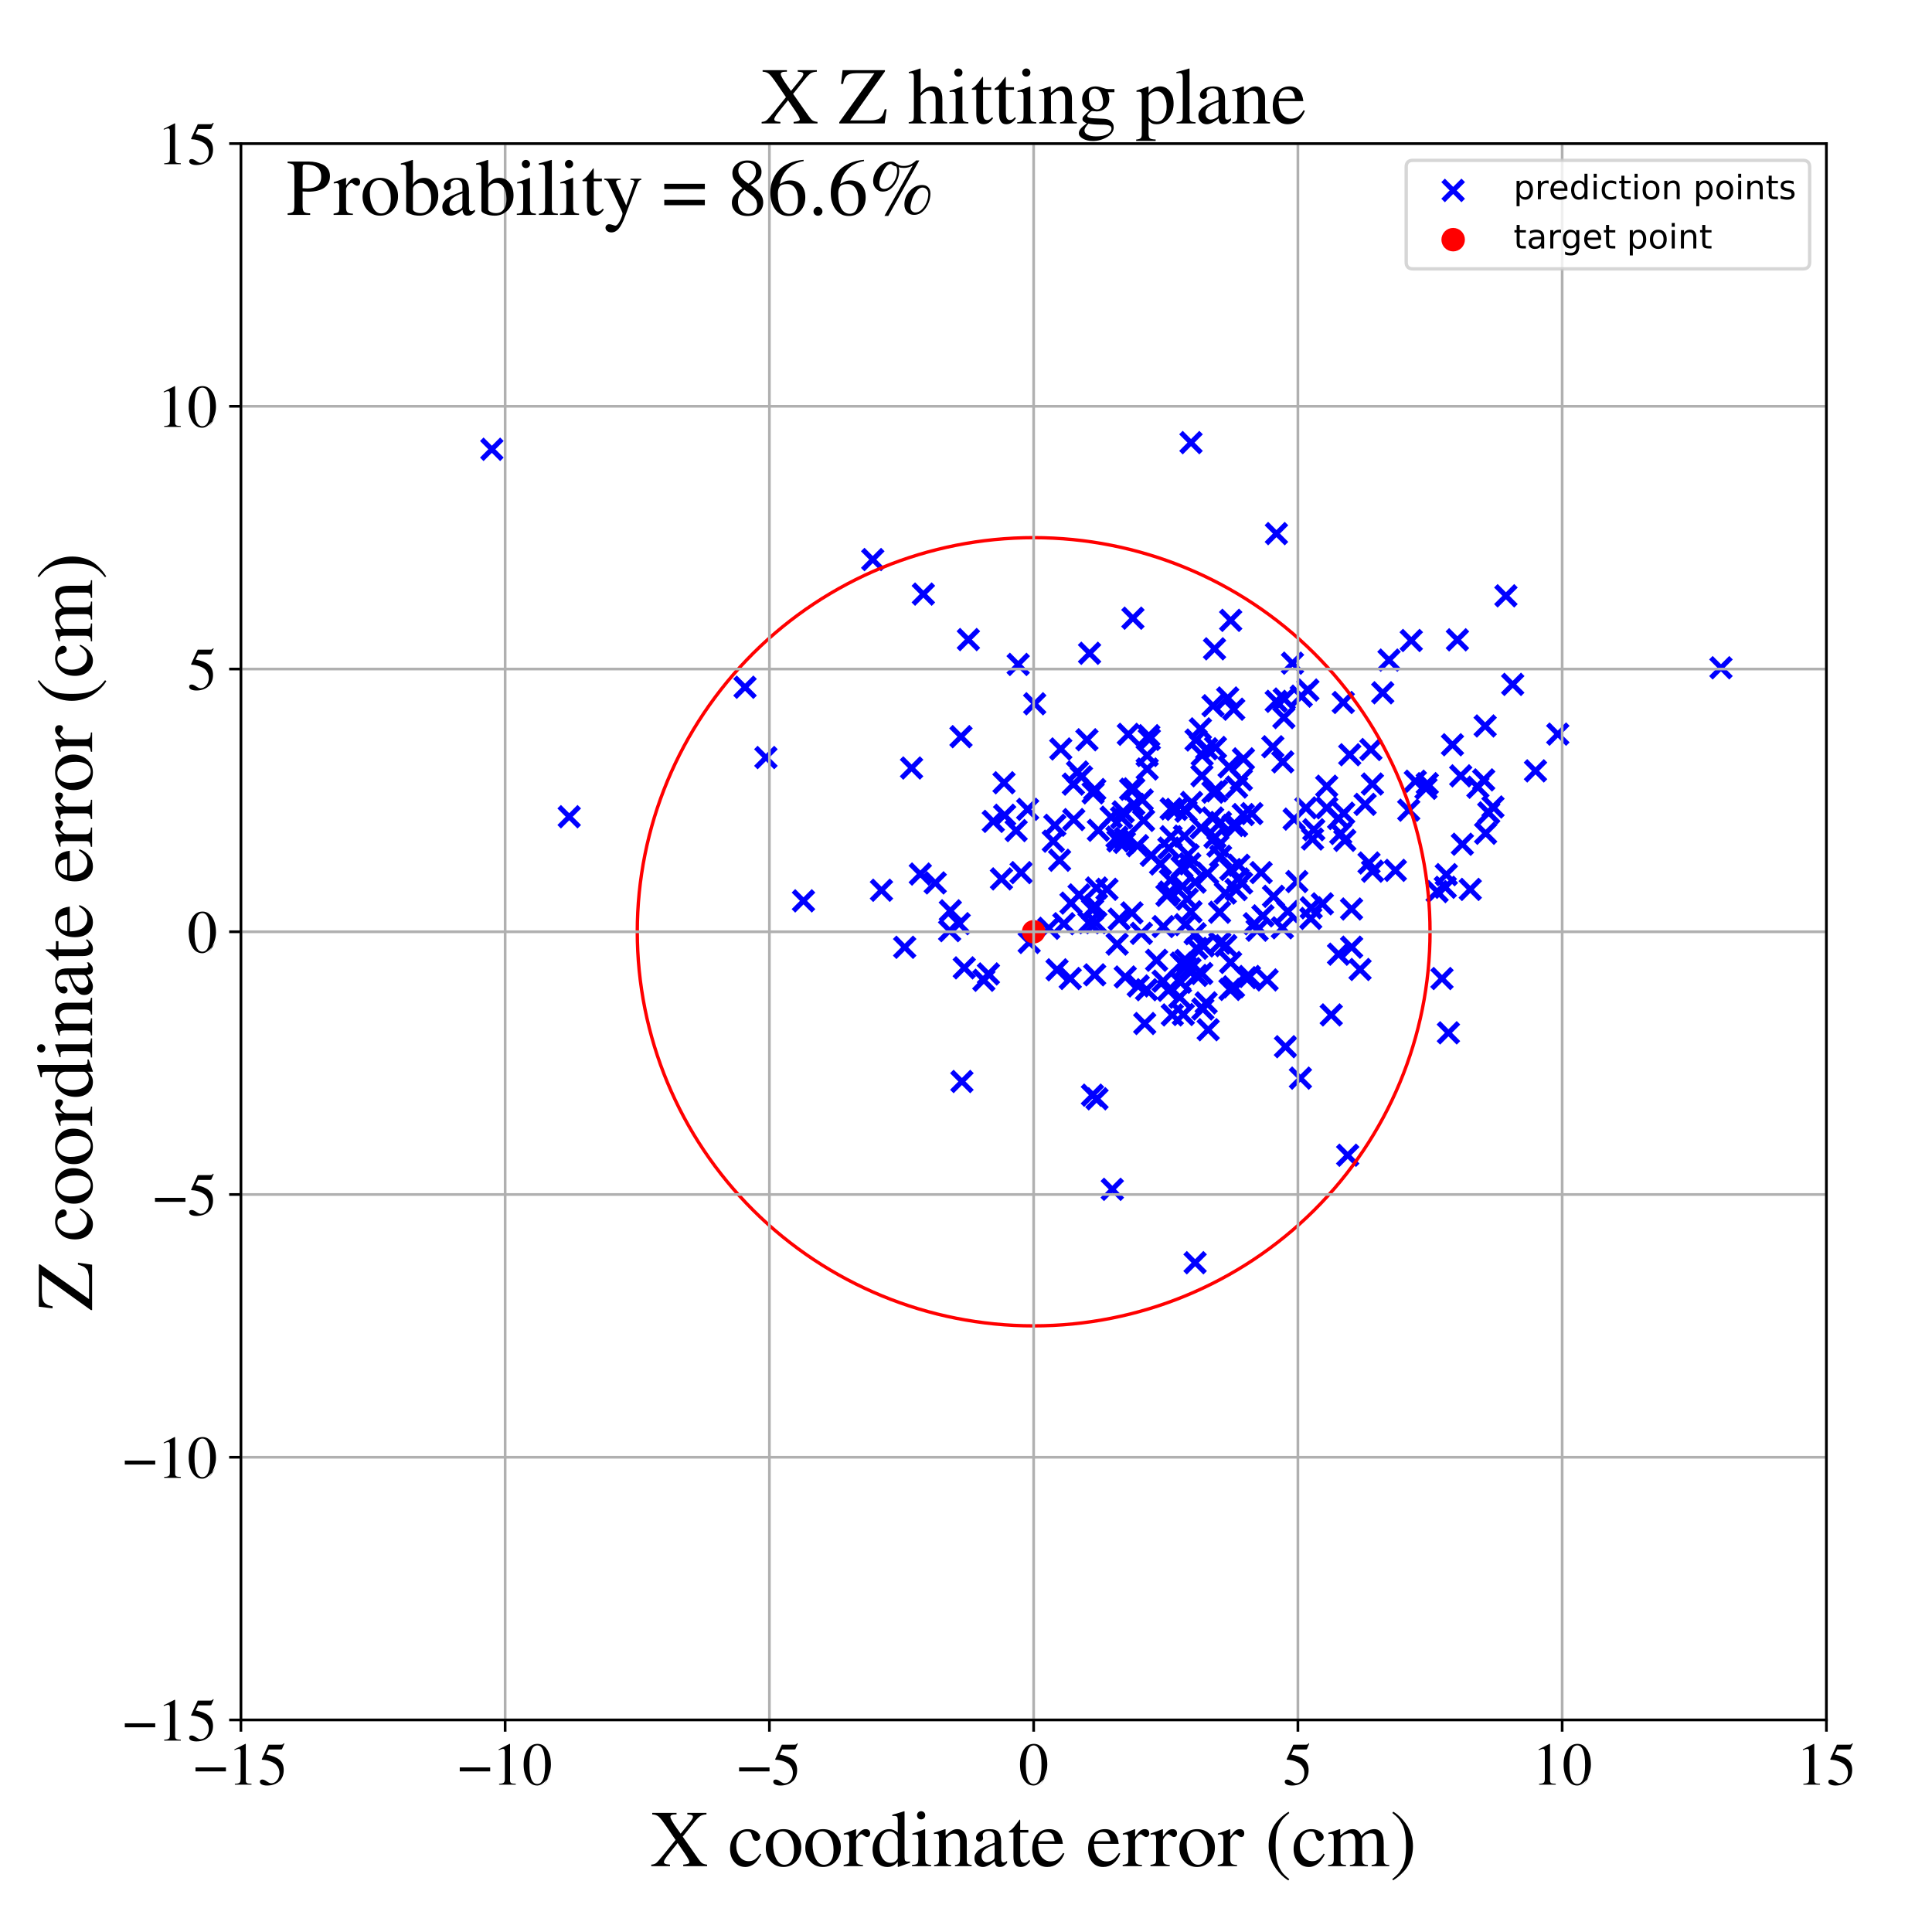 <?xml version="1.0" encoding="utf-8" standalone="no"?>
<!DOCTYPE svg PUBLIC "-//W3C//DTD SVG 1.1//EN"
  "http://www.w3.org/Graphics/SVG/1.1/DTD/svg11.dtd">
<!-- Created with matplotlib (https://matplotlib.org/) -->
<svg height="576pt" version="1.1" viewBox="0 0 576 576" width="576pt" xmlns="http://www.w3.org/2000/svg" xmlns:xlink="http://www.w3.org/1999/xlink">
 <defs>
  <style type="text/css">
*{stroke-linecap:butt;stroke-linejoin:round;}
  </style>
 </defs>
 <g id="figure_1">
  <g id="patch_1">
   <path d="M 0 576 
L 576 576 
L 576 0 
L 0 0 
z
" style="fill:#ffffff;"/>
  </g>
  <g id="axes_1">
   <g id="patch_2">
    <path d="M 71.822 512.784 
L 544.52 512.784 
L 544.52 42.802 
L 71.822 42.802 
z
" style="fill:#ffffff;"/>
   </g>
   <g id="PathCollection_1">
    <defs>
     <path d="M -3 3 
L 3 -3 
M -3 -3 
L 3 3 
" id="m5baef96b06" style="stroke:#0000ff;stroke-width:1.5;"/>
    </defs>
    <g clip-path="url(#p436be7c89a)">
     <use style="fill:#0000ff;stroke:#0000ff;stroke-width:1.5;" x="330.02" xlink:href="#m5baef96b06" y="265.131"/>
     <use style="fill:#0000ff;stroke:#0000ff;stroke-width:1.5;" x="319.079" xlink:href="#m5baef96b06" y="291.724"/>
     <use style="fill:#0000ff;stroke:#0000ff;stroke-width:1.5;" x="365.311" xlink:href="#m5baef96b06" y="266.265"/>
     <use style="fill:#0000ff;stroke:#0000ff;stroke-width:1.5;" x="395.546" xlink:href="#m5baef96b06" y="240.845"/>
     <use style="fill:#0000ff;stroke:#0000ff;stroke-width:1.5;" x="347.901" xlink:href="#m5baef96b06" y="266.95"/>
     <use style="fill:#0000ff;stroke:#0000ff;stroke-width:1.5;" x="371.433" xlink:href="#m5baef96b06" y="291.486"/>
     <use style="fill:#0000ff;stroke:#0000ff;stroke-width:1.5;" x="409.21" xlink:href="#m5baef96b06" y="259.736"/>
     <use style="fill:#0000ff;stroke:#0000ff;stroke-width:1.5;" x="335.489" xlink:href="#m5baef96b06" y="249.976"/>
     <use style="fill:#0000ff;stroke:#0000ff;stroke-width:1.5;" x="306.381" xlink:href="#m5baef96b06" y="241.291"/>
     <use style="fill:#0000ff;stroke:#0000ff;stroke-width:1.5;" x="363.862" xlink:href="#m5baef96b06" y="245.195"/>
     <use style="fill:#0000ff;stroke:#0000ff;stroke-width:1.5;" x="373.969" xlink:href="#m5baef96b06" y="275.405"/>
     <use style="fill:#0000ff;stroke:#0000ff;stroke-width:1.5;" x="385.823" xlink:href="#m5baef96b06" y="244.21"/>
     <use style="fill:#0000ff;stroke:#0000ff;stroke-width:1.5;" x="399.064" xlink:href="#m5baef96b06" y="284.479"/>
     <use style="fill:#0000ff;stroke:#0000ff;stroke-width:1.5;" x="288.708" xlink:href="#m5baef96b06" y="190.676"/>
     <use style="fill:#0000ff;stroke:#0000ff;stroke-width:1.5;" x="373.222" xlink:href="#m5baef96b06" y="242.561"/>
     <use style="fill:#0000ff;stroke:#0000ff;stroke-width:1.5;" x="355.081" xlink:href="#m5baef96b06" y="131.961"/>
     <use style="fill:#0000ff;stroke:#0000ff;stroke-width:1.5;" x="405.479" xlink:href="#m5baef96b06" y="289.037"/>
     <use style="fill:#0000ff;stroke:#0000ff;stroke-width:1.5;" x="283.334" xlink:href="#m5baef96b06" y="271.544"/>
     <use style="fill:#0000ff;stroke:#0000ff;stroke-width:1.5;" x="402.946" xlink:href="#m5baef96b06" y="271.005"/>
     <use style="fill:#0000ff;stroke:#0000ff;stroke-width:1.5;" x="431.198" xlink:href="#m5baef96b06" y="260.757"/>
     <use style="fill:#0000ff;stroke:#0000ff;stroke-width:1.5;" x="358.788" xlink:href="#m5baef96b06" y="282.013"/>
     <use style="fill:#0000ff;stroke:#0000ff;stroke-width:1.5;" x="349.16" xlink:href="#m5baef96b06" y="241.135"/>
     <use style="fill:#0000ff;stroke:#0000ff;stroke-width:1.5;" x="335.473" xlink:href="#m5baef96b06" y="291.271"/>
     <use style="fill:#0000ff;stroke:#0000ff;stroke-width:1.5;" x="324.68" xlink:href="#m5baef96b06" y="275.096"/>
     <use style="fill:#0000ff;stroke:#0000ff;stroke-width:1.5;" x="366.431" xlink:href="#m5baef96b06" y="228.604"/>
     <use style="fill:#0000ff;stroke:#0000ff;stroke-width:1.5;" x="366.015" xlink:href="#m5baef96b06" y="208.091"/>
     <use style="fill:#0000ff;stroke:#0000ff;stroke-width:1.5;" x="362.38" xlink:href="#m5baef96b06" y="222.838"/>
     <use style="fill:#0000ff;stroke:#0000ff;stroke-width:1.5;" x="348.685" xlink:href="#m5baef96b06" y="265.943"/>
     <use style="fill:#0000ff;stroke:#0000ff;stroke-width:1.5;" x="358.108" xlink:href="#m5baef96b06" y="246.791"/>
     <use style="fill:#0000ff;stroke:#0000ff;stroke-width:1.5;" x="387.702" xlink:href="#m5baef96b06" y="321.434"/>
     <use style="fill:#0000ff;stroke:#0000ff;stroke-width:1.5;" x="438.339" xlink:href="#m5baef96b06" y="265.161"/>
     <use style="fill:#0000ff;stroke:#0000ff;stroke-width:1.5;" x="348.49" xlink:href="#m5baef96b06" y="252.836"/>
     <use style="fill:#0000ff;stroke:#0000ff;stroke-width:1.5;" x="372.508" xlink:href="#m5baef96b06" y="291.119"/>
     <use style="fill:#0000ff;stroke:#0000ff;stroke-width:1.5;" x="362.093" xlink:href="#m5baef96b06" y="193.44"/>
     <use style="fill:#0000ff;stroke:#0000ff;stroke-width:1.5;" x="406.986" xlink:href="#m5baef96b06" y="239.807"/>
     <use style="fill:#0000ff;stroke:#0000ff;stroke-width:1.5;" x="299.339" xlink:href="#m5baef96b06" y="233.37"/>
     <use style="fill:#0000ff;stroke:#0000ff;stroke-width:1.5;" x="433.031" xlink:href="#m5baef96b06" y="222.041"/>
     <use style="fill:#0000ff;stroke:#0000ff;stroke-width:1.5;" x="314.482" xlink:href="#m5baef96b06" y="246.053"/>
     <use style="fill:#0000ff;stroke:#0000ff;stroke-width:1.5;" x="370.096" xlink:href="#m5baef96b06" y="232.458"/>
     <use style="fill:#0000ff;stroke:#0000ff;stroke-width:1.5;" x="380.49" xlink:href="#m5baef96b06" y="209.09"/>
     <use style="fill:#0000ff;stroke:#0000ff;stroke-width:1.5;" x="302.948" xlink:href="#m5baef96b06" y="247.625"/>
     <use style="fill:#0000ff;stroke:#0000ff;stroke-width:1.5;" x="327.462" xlink:href="#m5baef96b06" y="247.54"/>
     <use style="fill:#0000ff;stroke:#0000ff;stroke-width:1.5;" x="352.789" xlink:href="#m5baef96b06" y="302.459"/>
     <use style="fill:#0000ff;stroke:#0000ff;stroke-width:1.5;" x="382.441" xlink:href="#m5baef96b06" y="227.142"/>
     <use style="fill:#0000ff;stroke:#0000ff;stroke-width:1.5;" x="321.245" xlink:href="#m5baef96b06" y="230.155"/>
     <use style="fill:#0000ff;stroke:#0000ff;stroke-width:1.5;" x="363.687" xlink:href="#m5baef96b06" y="281.193"/>
     <use style="fill:#0000ff;stroke:#0000ff;stroke-width:1.5;" x="356.595" xlink:href="#m5baef96b06" y="220.632"/>
     <use style="fill:#0000ff;stroke:#0000ff;stroke-width:1.5;" x="394.243" xlink:href="#m5baef96b06" y="269.463"/>
     <use style="fill:#0000ff;stroke:#0000ff;stroke-width:1.5;" x="428.455" xlink:href="#m5baef96b06" y="265.815"/>
     <use style="fill:#0000ff;stroke:#0000ff;stroke-width:1.5;" x="356.3" xlink:href="#m5baef96b06" y="263.003"/>
     <use style="fill:#0000ff;stroke:#0000ff;stroke-width:1.5;" x="326.707" xlink:href="#m5baef96b06" y="275.081"/>
     <use style="fill:#0000ff;stroke:#0000ff;stroke-width:1.5;" x="333.004" xlink:href="#m5baef96b06" y="249.583"/>
     <use style="fill:#0000ff;stroke:#0000ff;stroke-width:1.5;" x="356.754" xlink:href="#m5baef96b06" y="290.8"/>
     <use style="fill:#0000ff;stroke:#0000ff;stroke-width:1.5;" x="401.796" xlink:href="#m5baef96b06" y="344.418"/>
     <use style="fill:#0000ff;stroke:#0000ff;stroke-width:1.5;" x="337.464" xlink:href="#m5baef96b06" y="272.159"/>
     <use style="fill:#0000ff;stroke:#0000ff;stroke-width:1.5;" x="382.879" xlink:href="#m5baef96b06" y="208.404"/>
     <use style="fill:#0000ff;stroke:#0000ff;stroke-width:1.5;" x="342.023" xlink:href="#m5baef96b06" y="229.271"/>
     <use style="fill:#0000ff;stroke:#0000ff;stroke-width:1.5;" x="379.678" xlink:href="#m5baef96b06" y="267.223"/>
     <use style="fill:#0000ff;stroke:#0000ff;stroke-width:1.5;" x="361.54" xlink:href="#m5baef96b06" y="243.88"/>
     <use style="fill:#0000ff;stroke:#0000ff;stroke-width:1.5;" x="391.69" xlink:href="#m5baef96b06" y="247.376"/>
     <use style="fill:#0000ff;stroke:#0000ff;stroke-width:1.5;" x="435.989" xlink:href="#m5baef96b06" y="251.702"/>
     <use style="fill:#0000ff;stroke:#0000ff;stroke-width:1.5;" x="380.549" xlink:href="#m5baef96b06" y="159.088"/>
     <use style="fill:#0000ff;stroke:#0000ff;stroke-width:1.5;" x="286.783" xlink:href="#m5baef96b06" y="322.435"/>
     <use style="fill:#0000ff;stroke:#0000ff;stroke-width:1.5;" x="326.368" xlink:href="#m5baef96b06" y="290.632"/>
     <use style="fill:#0000ff;stroke:#0000ff;stroke-width:1.5;" x="369.123" xlink:href="#m5baef96b06" y="262.031"/>
     <use style="fill:#0000ff;stroke:#0000ff;stroke-width:1.5;" x="365.458" xlink:href="#m5baef96b06" y="281.923"/>
     <use style="fill:#0000ff;stroke:#0000ff;stroke-width:1.5;" x="308.482" xlink:href="#m5baef96b06" y="209.821"/>
     <use style="fill:#0000ff;stroke:#0000ff;stroke-width:1.5;" x="408.722" xlink:href="#m5baef96b06" y="223.458"/>
     <use style="fill:#0000ff;stroke:#0000ff;stroke-width:1.5;" x="431.825" xlink:href="#m5baef96b06" y="307.922"/>
     <use style="fill:#0000ff;stroke:#0000ff;stroke-width:1.5;" x="391.318" xlink:href="#m5baef96b06" y="250.147"/>
     <use style="fill:#0000ff;stroke:#0000ff;stroke-width:1.5;" x="375.986" xlink:href="#m5baef96b06" y="260.152"/>
     <use style="fill:#0000ff;stroke:#0000ff;stroke-width:1.5;" x="356.784" xlink:href="#m5baef96b06" y="282.72"/>
     <use style="fill:#0000ff;stroke:#0000ff;stroke-width:1.5;" x="513.082" xlink:href="#m5baef96b06" y="199.09"/>
     <use style="fill:#0000ff;stroke:#0000ff;stroke-width:1.5;" x="222.121" xlink:href="#m5baef96b06" y="204.895"/>
     <use style="fill:#0000ff;stroke:#0000ff;stroke-width:1.5;" x="419.996" xlink:href="#m5baef96b06" y="241.547"/>
     <use style="fill:#0000ff;stroke:#0000ff;stroke-width:1.5;" x="331.277" xlink:href="#m5baef96b06" y="243.624"/>
     <use style="fill:#0000ff;stroke:#0000ff;stroke-width:1.5;" x="303.558" xlink:href="#m5baef96b06" y="198.086"/>
     <use style="fill:#0000ff;stroke:#0000ff;stroke-width:1.5;" x="278.828" xlink:href="#m5baef96b06" y="263.229"/>
     <use style="fill:#0000ff;stroke:#0000ff;stroke-width:1.5;" x="408.156" xlink:href="#m5baef96b06" y="257.291"/>
     <use style="fill:#0000ff;stroke:#0000ff;stroke-width:1.5;" x="325.692" xlink:href="#m5baef96b06" y="326.51"/>
     <use style="fill:#0000ff;stroke:#0000ff;stroke-width:1.5;" x="340.534" xlink:href="#m5baef96b06" y="238.496"/>
     <use style="fill:#0000ff;stroke:#0000ff;stroke-width:1.5;" x="353.396" xlink:href="#m5baef96b06" y="275.673"/>
     <use style="fill:#0000ff;stroke:#0000ff;stroke-width:1.5;" x="361.653" xlink:href="#m5baef96b06" y="210.404"/>
     <use style="fill:#0000ff;stroke:#0000ff;stroke-width:1.5;" x="339.352" xlink:href="#m5baef96b06" y="293.945"/>
     <use style="fill:#0000ff;stroke:#0000ff;stroke-width:1.5;" x="368.666" xlink:href="#m5baef96b06" y="234.645"/>
     <use style="fill:#0000ff;stroke:#0000ff;stroke-width:1.5;" x="409.17" xlink:href="#m5baef96b06" y="233.748"/>
     <use style="fill:#0000ff;stroke:#0000ff;stroke-width:1.5;" x="412.246" xlink:href="#m5baef96b06" y="206.545"/>
     <use style="fill:#0000ff;stroke:#0000ff;stroke-width:1.5;" x="368.531" xlink:href="#m5baef96b06" y="265.225"/>
     <use style="fill:#0000ff;stroke:#0000ff;stroke-width:1.5;" x="356.318" xlink:href="#m5baef96b06" y="278.377"/>
     <use style="fill:#0000ff;stroke:#0000ff;stroke-width:1.5;" x="334.398" xlink:href="#m5baef96b06" y="243.775"/>
     <use style="fill:#0000ff;stroke:#0000ff;stroke-width:1.5;" x="304.434" xlink:href="#m5baef96b06" y="260.162"/>
     <use style="fill:#0000ff;stroke:#0000ff;stroke-width:1.5;" x="271.771" xlink:href="#m5baef96b06" y="228.971"/>
     <use style="fill:#0000ff;stroke:#0000ff;stroke-width:1.5;" x="442.916" xlink:href="#m5baef96b06" y="248.426"/>
     <use style="fill:#0000ff;stroke:#0000ff;stroke-width:1.5;" x="369.342" xlink:href="#m5baef96b06" y="257.963"/>
     <use style="fill:#0000ff;stroke:#0000ff;stroke-width:1.5;" x="400.481" xlink:href="#m5baef96b06" y="209.436"/>
     <use style="fill:#0000ff;stroke:#0000ff;stroke-width:1.5;" x="358.33" xlink:href="#m5baef96b06" y="231.281"/>
     <use style="fill:#0000ff;stroke:#0000ff;stroke-width:1.5;" x="383.248" xlink:href="#m5baef96b06" y="312.064"/>
     <use style="fill:#0000ff;stroke:#0000ff;stroke-width:1.5;" x="296.14" xlink:href="#m5baef96b06" y="244.877"/>
     <use style="fill:#0000ff;stroke:#0000ff;stroke-width:1.5;" x="319.302" xlink:href="#m5baef96b06" y="269.251"/>
     <use style="fill:#0000ff;stroke:#0000ff;stroke-width:1.5;" x="353.938" xlink:href="#m5baef96b06" y="268.06"/>
     <use style="fill:#0000ff;stroke:#0000ff;stroke-width:1.5;" x="435.497" xlink:href="#m5baef96b06" y="231.307"/>
     <use style="fill:#0000ff;stroke:#0000ff;stroke-width:1.5;" x="362.216" xlink:href="#m5baef96b06" y="249.616"/>
     <use style="fill:#0000ff;stroke:#0000ff;stroke-width:1.5;" x="363.909" xlink:href="#m5baef96b06" y="255.278"/>
     <use style="fill:#0000ff;stroke:#0000ff;stroke-width:1.5;" x="386.632" xlink:href="#m5baef96b06" y="262.819"/>
     <use style="fill:#0000ff;stroke:#0000ff;stroke-width:1.5;" x="425.525" xlink:href="#m5baef96b06" y="233.639"/>
     <use style="fill:#0000ff;stroke:#0000ff;stroke-width:1.5;" x="359.758" xlink:href="#m5baef96b06" y="223.233"/>
     <use style="fill:#0000ff;stroke:#0000ff;stroke-width:1.5;" x="352.189" xlink:href="#m5baef96b06" y="287.149"/>
     <use style="fill:#0000ff;stroke:#0000ff;stroke-width:1.5;" x="338.019" xlink:href="#m5baef96b06" y="235.184"/>
     <use style="fill:#0000ff;stroke:#0000ff;stroke-width:1.5;" x="443.841" xlink:href="#m5baef96b06" y="242.332"/>
     <use style="fill:#0000ff;stroke:#0000ff;stroke-width:1.5;" x="320.129" xlink:href="#m5baef96b06" y="244.345"/>
     <use style="fill:#0000ff;stroke:#0000ff;stroke-width:1.5;" x="316.255" xlink:href="#m5baef96b06" y="223.293"/>
     <use style="fill:#0000ff;stroke:#0000ff;stroke-width:1.5;" x="414.119" xlink:href="#m5baef96b06" y="196.797"/>
     <use style="fill:#0000ff;stroke:#0000ff;stroke-width:1.5;" x="382.763" xlink:href="#m5baef96b06" y="213.934"/>
     <use style="fill:#0000ff;stroke:#0000ff;stroke-width:1.5;" x="353.603" xlink:href="#m5baef96b06" y="241.852"/>
     <use style="fill:#0000ff;stroke:#0000ff;stroke-width:1.5;" x="331.621" xlink:href="#m5baef96b06" y="354.583"/>
     <use style="fill:#0000ff;stroke:#0000ff;stroke-width:1.5;" x="357.885" xlink:href="#m5baef96b06" y="217.299"/>
     <use style="fill:#0000ff;stroke:#0000ff;stroke-width:1.5;" x="262.799" xlink:href="#m5baef96b06" y="265.417"/>
     <use style="fill:#0000ff;stroke:#0000ff;stroke-width:1.5;" x="336.392" xlink:href="#m5baef96b06" y="218.933"/>
     <use style="fill:#0000ff;stroke:#0000ff;stroke-width:1.5;" x="342.65" xlink:href="#m5baef96b06" y="220.441"/>
     <use style="fill:#0000ff;stroke:#0000ff;stroke-width:1.5;" x="286.508" xlink:href="#m5baef96b06" y="219.629"/>
     <use style="fill:#0000ff;stroke:#0000ff;stroke-width:1.5;" x="340.279" xlink:href="#m5baef96b06" y="278.264"/>
     <use style="fill:#0000ff;stroke:#0000ff;stroke-width:1.5;" x="353.36" xlink:href="#m5baef96b06" y="288.275"/>
     <use style="fill:#0000ff;stroke:#0000ff;stroke-width:1.5;" x="366.89" xlink:href="#m5baef96b06" y="286.955"/>
     <use style="fill:#0000ff;stroke:#0000ff;stroke-width:1.5;" x="396.895" xlink:href="#m5baef96b06" y="302.582"/>
     <use style="fill:#0000ff;stroke:#0000ff;stroke-width:1.5;" x="326.447" xlink:href="#m5baef96b06" y="270.041"/>
     <use style="fill:#0000ff;stroke:#0000ff;stroke-width:1.5;" x="324.841" xlink:href="#m5baef96b06" y="194.769"/>
     <use style="fill:#0000ff;stroke:#0000ff;stroke-width:1.5;" x="363.601" xlink:href="#m5baef96b06" y="271.974"/>
     <use style="fill:#0000ff;stroke:#0000ff;stroke-width:1.5;" x="367.816" xlink:href="#m5baef96b06" y="211.445"/>
     <use style="fill:#0000ff;stroke:#0000ff;stroke-width:1.5;" x="390.914" xlink:href="#m5baef96b06" y="270.646"/>
     <use style="fill:#0000ff;stroke:#0000ff;stroke-width:1.5;" x="274.379" xlink:href="#m5baef96b06" y="260.585"/>
     <use style="fill:#0000ff;stroke:#0000ff;stroke-width:1.5;" x="285.974" xlink:href="#m5baef96b06" y="275.387"/>
     <use style="fill:#0000ff;stroke:#0000ff;stroke-width:1.5;" x="169.705" xlink:href="#m5baef96b06" y="243.498"/>
     <use style="fill:#0000ff;stroke:#0000ff;stroke-width:1.5;" x="370.66" xlink:href="#m5baef96b06" y="242.847"/>
     <use style="fill:#0000ff;stroke:#0000ff;stroke-width:1.5;" x="337.764" xlink:href="#m5baef96b06" y="184.304"/>
     <use style="fill:#0000ff;stroke:#0000ff;stroke-width:1.5;" x="275.288" xlink:href="#m5baef96b06" y="177.123"/>
     <use style="fill:#0000ff;stroke:#0000ff;stroke-width:1.5;" x="327.057" xlink:href="#m5baef96b06" y="327.585"/>
     <use style="fill:#0000ff;stroke:#0000ff;stroke-width:1.5;" x="294.686" xlink:href="#m5baef96b06" y="290.362"/>
     <use style="fill:#0000ff;stroke:#0000ff;stroke-width:1.5;" x="400.608" xlink:href="#m5baef96b06" y="242.439"/>
     <use style="fill:#0000ff;stroke:#0000ff;stroke-width:1.5;" x="400.934" xlink:href="#m5baef96b06" y="250.536"/>
     <use style="fill:#0000ff;stroke:#0000ff;stroke-width:1.5;" x="315.143" xlink:href="#m5baef96b06" y="289.134"/>
     <use style="fill:#0000ff;stroke:#0000ff;stroke-width:1.5;" x="390.779" xlink:href="#m5baef96b06" y="273.817"/>
     <use style="fill:#0000ff;stroke:#0000ff;stroke-width:1.5;" x="283.123" xlink:href="#m5baef96b06" y="277.457"/>
     <use style="fill:#0000ff;stroke:#0000ff;stroke-width:1.5;" x="146.638" xlink:href="#m5baef96b06" y="133.95"/>
     <use style="fill:#0000ff;stroke:#0000ff;stroke-width:1.5;" x="287.482" xlink:href="#m5baef96b06" y="288.553"/>
     <use style="fill:#0000ff;stroke:#0000ff;stroke-width:1.5;" x="338.037" xlink:href="#m5baef96b06" y="239.789"/>
     <use style="fill:#0000ff;stroke:#0000ff;stroke-width:1.5;" x="368.672" xlink:href="#m5baef96b06" y="246.172"/>
     <use style="fill:#0000ff;stroke:#0000ff;stroke-width:1.5;" x="385.336" xlink:href="#m5baef96b06" y="197.711"/>
     <use style="fill:#0000ff;stroke:#0000ff;stroke-width:1.5;" x="260.201" xlink:href="#m5baef96b06" y="166.825"/>
     <use style="fill:#0000ff;stroke:#0000ff;stroke-width:1.5;" x="352.392" xlink:href="#m5baef96b06" y="258.551"/>
     <use style="fill:#0000ff;stroke:#0000ff;stroke-width:1.5;" x="395.539" xlink:href="#m5baef96b06" y="234.394"/>
     <use style="fill:#0000ff;stroke:#0000ff;stroke-width:1.5;" x="341.287" xlink:href="#m5baef96b06" y="305.143"/>
     <use style="fill:#0000ff;stroke:#0000ff;stroke-width:1.5;" x="228.342" xlink:href="#m5baef96b06" y="225.853"/>
     <use style="fill:#0000ff;stroke:#0000ff;stroke-width:1.5;" x="299.516" xlink:href="#m5baef96b06" y="243.06"/>
     <use style="fill:#0000ff;stroke:#0000ff;stroke-width:1.5;" x="346.778" xlink:href="#m5baef96b06" y="292.513"/>
     <use style="fill:#0000ff;stroke:#0000ff;stroke-width:1.5;" x="349.14" xlink:href="#m5baef96b06" y="249.447"/>
     <use style="fill:#0000ff;stroke:#0000ff;stroke-width:1.5;" x="457.79" xlink:href="#m5baef96b06" y="229.822"/>
     <use style="fill:#0000ff;stroke:#0000ff;stroke-width:1.5;" x="402.973" xlink:href="#m5baef96b06" y="282.389"/>
     <use style="fill:#0000ff;stroke:#0000ff;stroke-width:1.5;" x="370.159" xlink:href="#m5baef96b06" y="263.259"/>
     <use style="fill:#0000ff;stroke:#0000ff;stroke-width:1.5;" x="298.568" xlink:href="#m5baef96b06" y="262.035"/>
     <use style="fill:#0000ff;stroke:#0000ff;stroke-width:1.5;" x="358.616" xlink:href="#m5baef96b06" y="300.825"/>
     <use style="fill:#0000ff;stroke:#0000ff;stroke-width:1.5;" x="351.946" xlink:href="#m5baef96b06" y="292.858"/>
     <use style="fill:#0000ff;stroke:#0000ff;stroke-width:1.5;" x="324.05" xlink:href="#m5baef96b06" y="220.55"/>
     <use style="fill:#0000ff;stroke:#0000ff;stroke-width:1.5;" x="389.336" xlink:href="#m5baef96b06" y="240.857"/>
     <use style="fill:#0000ff;stroke:#0000ff;stroke-width:1.5;" x="334.862" xlink:href="#m5baef96b06" y="242.046"/>
     <use style="fill:#0000ff;stroke:#0000ff;stroke-width:1.5;" x="339.139" xlink:href="#m5baef96b06" y="252.128"/>
     <use style="fill:#0000ff;stroke:#0000ff;stroke-width:1.5;" x="340.941" xlink:href="#m5baef96b06" y="244.593"/>
     <use style="fill:#0000ff;stroke:#0000ff;stroke-width:1.5;" x="325.895" xlink:href="#m5baef96b06" y="236.386"/>
     <use style="fill:#0000ff;stroke:#0000ff;stroke-width:1.5;" x="360.019" xlink:href="#m5baef96b06" y="260.353"/>
     <use style="fill:#0000ff;stroke:#0000ff;stroke-width:1.5;" x="356.302" xlink:href="#m5baef96b06" y="376.463"/>
     <use style="fill:#0000ff;stroke:#0000ff;stroke-width:1.5;" x="359.599" xlink:href="#m5baef96b06" y="298.991"/>
     <use style="fill:#0000ff;stroke:#0000ff;stroke-width:1.5;" x="358.406" xlink:href="#m5baef96b06" y="225.099"/>
     <use style="fill:#0000ff;stroke:#0000ff;stroke-width:1.5;" x="269.723" xlink:href="#m5baef96b06" y="282.419"/>
     <use style="fill:#0000ff;stroke:#0000ff;stroke-width:1.5;" x="342.003" xlink:href="#m5baef96b06" y="225.249"/>
     <use style="fill:#0000ff;stroke:#0000ff;stroke-width:1.5;" x="360.204" xlink:href="#m5baef96b06" y="306.997"/>
     <use style="fill:#0000ff;stroke:#0000ff;stroke-width:1.5;" x="325.746" xlink:href="#m5baef96b06" y="271.206"/>
     <use style="fill:#0000ff;stroke:#0000ff;stroke-width:1.5;" x="354.727" xlink:href="#m5baef96b06" y="257.542"/>
     <use style="fill:#0000ff;stroke:#0000ff;stroke-width:1.5;" x="342.494" xlink:href="#m5baef96b06" y="219.325"/>
     <use style="fill:#0000ff;stroke:#0000ff;stroke-width:1.5;" x="312.673" xlink:href="#m5baef96b06" y="276.753"/>
     <use style="fill:#0000ff;stroke:#0000ff;stroke-width:1.5;" x="344.827" xlink:href="#m5baef96b06" y="286.29"/>
     <use style="fill:#0000ff;stroke:#0000ff;stroke-width:1.5;" x="374.784" xlink:href="#m5baef96b06" y="277.328"/>
     <use style="fill:#0000ff;stroke:#0000ff;stroke-width:1.5;" x="402.409" xlink:href="#m5baef96b06" y="225.017"/>
     <use style="fill:#0000ff;stroke:#0000ff;stroke-width:1.5;" x="358.299" xlink:href="#m5baef96b06" y="290.235"/>
     <use style="fill:#0000ff;stroke:#0000ff;stroke-width:1.5;" x="421.961" xlink:href="#m5baef96b06" y="232.906"/>
     <use style="fill:#0000ff;stroke:#0000ff;stroke-width:1.5;" x="429.909" xlink:href="#m5baef96b06" y="291.74"/>
     <use style="fill:#0000ff;stroke:#0000ff;stroke-width:1.5;" x="293.32" xlink:href="#m5baef96b06" y="292.256"/>
     <use style="fill:#0000ff;stroke:#0000ff;stroke-width:1.5;" x="568.368" xlink:href="#m5baef96b06" y="256.105"/>
     <use style="fill:#0000ff;stroke:#0000ff;stroke-width:1.5;" x="348.952" xlink:href="#m5baef96b06" y="262.389"/>
     <use style="fill:#0000ff;stroke:#0000ff;stroke-width:1.5;" x="341.828" xlink:href="#m5baef96b06" y="295.073"/>
     <use style="fill:#0000ff;stroke:#0000ff;stroke-width:1.5;" x="354.212" xlink:href="#m5baef96b06" y="254.886"/>
     <use style="fill:#0000ff;stroke:#0000ff;stroke-width:1.5;" x="326.913" xlink:href="#m5baef96b06" y="264.741"/>
     <use style="fill:#0000ff;stroke:#0000ff;stroke-width:1.5;" x="348.332" xlink:href="#m5baef96b06" y="295.246"/>
     <use style="fill:#0000ff;stroke:#0000ff;stroke-width:1.5;" x="350.717" xlink:href="#m5baef96b06" y="241.315"/>
     <use style="fill:#0000ff;stroke:#0000ff;stroke-width:1.5;" x="337.07" xlink:href="#m5baef96b06" y="235.31"/>
     <use style="fill:#0000ff;stroke:#0000ff;stroke-width:1.5;" x="367.604" xlink:href="#m5baef96b06" y="246.087"/>
     <use style="fill:#0000ff;stroke:#0000ff;stroke-width:1.5;" x="399.719" xlink:href="#m5baef96b06" y="248.503"/>
     <use style="fill:#0000ff;stroke:#0000ff;stroke-width:1.5;" x="362.709" xlink:href="#m5baef96b06" y="235.789"/>
     <use style="fill:#0000ff;stroke:#0000ff;stroke-width:1.5;" x="377.775" xlink:href="#m5baef96b06" y="292.149"/>
     <use style="fill:#0000ff;stroke:#0000ff;stroke-width:1.5;" x="420.751" xlink:href="#m5baef96b06" y="190.96"/>
     <use style="fill:#0000ff;stroke:#0000ff;stroke-width:1.5;" x="355.257" xlink:href="#m5baef96b06" y="239.239"/>
     <use style="fill:#0000ff;stroke:#0000ff;stroke-width:1.5;" x="353.114" xlink:href="#m5baef96b06" y="249.273"/>
     <use style="fill:#0000ff;stroke:#0000ff;stroke-width:1.5;" x="306.833" xlink:href="#m5baef96b06" y="280.979"/>
     <use style="fill:#0000ff;stroke:#0000ff;stroke-width:1.5;" x="351.712" xlink:href="#m5baef96b06" y="297.313"/>
     <use style="fill:#0000ff;stroke:#0000ff;stroke-width:1.5;" x="349.51" xlink:href="#m5baef96b06" y="302.586"/>
     <use style="fill:#0000ff;stroke:#0000ff;stroke-width:1.5;" x="379.478" xlink:href="#m5baef96b06" y="222.637"/>
     <use style="fill:#0000ff;stroke:#0000ff;stroke-width:1.5;" x="363.108" xlink:href="#m5baef96b06" y="252.227"/>
     <use style="fill:#0000ff;stroke:#0000ff;stroke-width:1.5;" x="346.82" xlink:href="#m5baef96b06" y="276.239"/>
     <use style="fill:#0000ff;stroke:#0000ff;stroke-width:1.5;" x="321.71" xlink:href="#m5baef96b06" y="266.797"/>
     <use style="fill:#0000ff;stroke:#0000ff;stroke-width:1.5;" x="361.616" xlink:href="#m5baef96b06" y="236.179"/>
     <use style="fill:#0000ff;stroke:#0000ff;stroke-width:1.5;" x="425.135" xlink:href="#m5baef96b06" y="235.028"/>
     <use style="fill:#0000ff;stroke:#0000ff;stroke-width:1.5;" x="442.341" xlink:href="#m5baef96b06" y="232.514"/>
     <use style="fill:#0000ff;stroke:#0000ff;stroke-width:1.5;" x="430.894" xlink:href="#m5baef96b06" y="264.534"/>
     <use style="fill:#0000ff;stroke:#0000ff;stroke-width:1.5;" x="399.086" xlink:href="#m5baef96b06" y="244.044"/>
     <use style="fill:#0000ff;stroke:#0000ff;stroke-width:1.5;" x="346" xlink:href="#m5baef96b06" y="257.59"/>
     <use style="fill:#0000ff;stroke:#0000ff;stroke-width:1.5;" x="450.99" xlink:href="#m5baef96b06" y="204.042"/>
     <use style="fill:#0000ff;stroke:#0000ff;stroke-width:1.5;" x="367.765" xlink:href="#m5baef96b06" y="294.194"/>
     <use style="fill:#0000ff;stroke:#0000ff;stroke-width:1.5;" x="445.109" xlink:href="#m5baef96b06" y="240.592"/>
     <use style="fill:#0000ff;stroke:#0000ff;stroke-width:1.5;" x="239.548" xlink:href="#m5baef96b06" y="268.577"/>
     <use style="fill:#0000ff;stroke:#0000ff;stroke-width:1.5;" x="416.012" xlink:href="#m5baef96b06" y="259.485"/>
     <use style="fill:#0000ff;stroke:#0000ff;stroke-width:1.5;" x="370.714" xlink:href="#m5baef96b06" y="226.241"/>
     <use style="fill:#0000ff;stroke:#0000ff;stroke-width:1.5;" x="383.95" xlink:href="#m5baef96b06" y="271.747"/>
     <use style="fill:#0000ff;stroke:#0000ff;stroke-width:1.5;" x="326.386" xlink:href="#m5baef96b06" y="235.39"/>
     <use style="fill:#0000ff;stroke:#0000ff;stroke-width:1.5;" x="352.54" xlink:href="#m5baef96b06" y="264.208"/>
     <use style="fill:#0000ff;stroke:#0000ff;stroke-width:1.5;" x="440.62" xlink:href="#m5baef96b06" y="234.702"/>
     <use style="fill:#0000ff;stroke:#0000ff;stroke-width:1.5;" x="335.242" xlink:href="#m5baef96b06" y="251.146"/>
     <use style="fill:#0000ff;stroke:#0000ff;stroke-width:1.5;" x="376.52" xlink:href="#m5baef96b06" y="273.049"/>
     <use style="fill:#0000ff;stroke:#0000ff;stroke-width:1.5;" x="317.184" xlink:href="#m5baef96b06" y="275.399"/>
     <use style="fill:#0000ff;stroke:#0000ff;stroke-width:1.5;" x="355.076" xlink:href="#m5baef96b06" y="271.84"/>
     <use style="fill:#0000ff;stroke:#0000ff;stroke-width:1.5;" x="322.42" xlink:href="#m5baef96b06" y="231.592"/>
     <use style="fill:#0000ff;stroke:#0000ff;stroke-width:1.5;" x="366.958" xlink:href="#m5baef96b06" y="259.229"/>
     <use style="fill:#0000ff;stroke:#0000ff;stroke-width:1.5;" x="448.966" xlink:href="#m5baef96b06" y="177.635"/>
     <use style="fill:#0000ff;stroke:#0000ff;stroke-width:1.5;" x="320.007" xlink:href="#m5baef96b06" y="233.776"/>
     <use style="fill:#0000ff;stroke:#0000ff;stroke-width:1.5;" x="315.906" xlink:href="#m5baef96b06" y="256.476"/>
     <use style="fill:#0000ff;stroke:#0000ff;stroke-width:1.5;" x="354.786" xlink:href="#m5baef96b06" y="288.782"/>
     <use style="fill:#0000ff;stroke:#0000ff;stroke-width:1.5;" x="343.234" xlink:href="#m5baef96b06" y="255.008"/>
     <use style="fill:#0000ff;stroke:#0000ff;stroke-width:1.5;" x="387.941" xlink:href="#m5baef96b06" y="207.552"/>
     <use style="fill:#0000ff;stroke:#0000ff;stroke-width:1.5;" x="366.909" xlink:href="#m5baef96b06" y="184.948"/>
     <use style="fill:#0000ff;stroke:#0000ff;stroke-width:1.5;" x="353.556" xlink:href="#m5baef96b06" y="286.35"/>
     <use style="fill:#0000ff;stroke:#0000ff;stroke-width:1.5;" x="464.432" xlink:href="#m5baef96b06" y="218.87"/>
     <use style="fill:#0000ff;stroke:#0000ff;stroke-width:1.5;" x="314.03" xlink:href="#m5baef96b06" y="250.788"/>
     <use style="fill:#0000ff;stroke:#0000ff;stroke-width:1.5;" x="333.06" xlink:href="#m5baef96b06" y="281.476"/>
     <use style="fill:#0000ff;stroke:#0000ff;stroke-width:1.5;" x="382.321" xlink:href="#m5baef96b06" y="276.615"/>
     <use style="fill:#0000ff;stroke:#0000ff;stroke-width:1.5;" x="333.667" xlink:href="#m5baef96b06" y="274.039"/>
     <use style="fill:#0000ff;stroke:#0000ff;stroke-width:1.5;" x="366.689" xlink:href="#m5baef96b06" y="294.992"/>
     <use style="fill:#0000ff;stroke:#0000ff;stroke-width:1.5;" x="389.935" xlink:href="#m5baef96b06" y="205.724"/>
     <use style="fill:#0000ff;stroke:#0000ff;stroke-width:1.5;" x="442.78" xlink:href="#m5baef96b06" y="216.436"/>
     <use style="fill:#0000ff;stroke:#0000ff;stroke-width:1.5;" x="333.298" xlink:href="#m5baef96b06" y="250.716"/>
     <use style="fill:#0000ff;stroke:#0000ff;stroke-width:1.5;" x="434.507" xlink:href="#m5baef96b06" y="190.753"/>
    </g>
   </g>
   <g id="PathCollection_2">
    <defs>
     <path d="M 0 3 
C 0.796 3 1.559 2.684 2.121 2.121 
C 2.684 1.559 3 0.796 3 0 
C 3 -0.796 2.684 -1.559 2.121 -2.121 
C 1.559 -2.684 0.796 -3 0 -3 
C -0.796 -3 -1.559 -2.684 -2.121 -2.121 
C -2.684 -1.559 -3 -0.796 -3 0 
C -3 0.796 -2.684 1.559 -2.121 2.121 
C -1.559 2.684 -0.796 3 0 3 
z
" id="maf339b91e5" style="stroke:#ff0000;"/>
    </defs>
    <g clip-path="url(#p436be7c89a)">
     <use style="fill:#ff0000;stroke:#ff0000;" x="308.171" xlink:href="#maf339b91e5" y="277.793"/>
    </g>
   </g>
   <g id="patch_3">
    <path clip-path="url(#p436be7c89a)" d="M 308.171 395.288 
C 339.511 395.288 369.572 382.908 391.733 360.875 
C 413.894 338.841 426.346 308.953 426.346 277.793 
C 426.346 246.633 413.894 216.745 391.733 194.711 
C 369.572 172.677 339.511 160.297 308.171 160.297 
C 276.831 160.297 246.77 172.677 224.609 194.711 
C 202.448 216.745 189.997 246.633 189.997 277.793 
C 189.997 308.953 202.448 338.841 224.609 360.875 
C 246.77 382.908 276.831 395.288 308.171 395.288 
z
" style="fill:none;stroke:#ff0000;stroke-linejoin:miter;"/>
   </g>
   <g id="matplotlib.axis_1">
    <g id="xtick_1">
     <g id="line2d_1">
      <path clip-path="url(#p436be7c89a)" d="M 71.822 512.784 
L 71.822 42.802 
" style="fill:none;stroke:#b0b0b0;stroke-linecap:square;stroke-width:0.8;"/>
     </g>
     <g id="line2d_2">
      <defs>
       <path d="M 0 0 
L 0 3.5 
" id="m1e9cfc3128" style="stroke:#000000;stroke-width:0.8;"/>
      </defs>
      <g>
       <use style="stroke:#000000;stroke-width:0.8;" x="71.822" xlink:href="#m1e9cfc3128" y="512.784"/>
      </g>
     </g>
     <g id="text_1">
      <!-- −15 -->
      <defs>
       <path d="M 3 22 
L 3 28.594 
L 53.406 28.594 
L 53.406 22 
z
" id="FreeSerif-8722"/>
       <path d="M 18.297 59.297 
Q 16.5 59.297 11.094 57.094 
L 11.094 58.5 
L 29.094 67.594 
L 29.906 67.406 
L 29.906 7.406 
Q 29.906 3.797 31.703 2.688 
Q 33.5 1.594 39.406 1.5 
L 39.406 0 
L 11.797 0 
L 11.797 1.5 
Q 17.406 1.703 19.344 3.141 
Q 21.297 4.594 21.297 9.297 
L 21.297 54.594 
Q 21.297 59.297 18.297 59.297 
z
" id="FreeSerif-49"/>
       <path d="M 35.703 19.406 
Q 35.703 24.703 33.344 28.797 
Q 31 32.906 27.641 35.156 
Q 24.297 37.406 20.141 38.844 
Q 16 40.297 12.953 40.75 
Q 9.906 41.203 7.594 41.203 
Q 6.406 41.203 6.406 42 
Q 6.406 42.297 6.5 42.5 
L 17.406 66.203 
L 38.297 66.203 
Q 39.906 66.203 40.844 66.703 
Q 41.797 67.203 42.906 68.797 
L 43.797 68.094 
L 40 59.203 
Q 39.594 58.297 37.703 58.297 
L 18.094 58.297 
L 13.906 49.797 
Q 28.5 47.203 35.594 41.344 
Q 42.703 35.5 42.703 24.203 
Q 42.703 18.297 40.844 13.688 
Q 39 9.094 36.141 6.297 
Q 33.297 3.5 29.547 1.703 
Q 25.797 -0.094 22.344 -0.75 
Q 18.906 -1.406 15.406 -1.406 
Q 9.797 -1.406 6.5 0.25 
Q 3.203 1.906 3.203 4.797 
Q 3.203 8.5 7.5 8.5 
Q 10.297 8.5 14.75 5.391 
Q 19.203 2.297 21.797 2.297 
Q 27.703 2.297 31.703 7.25 
Q 35.703 12.203 35.703 19.406 
z
" id="FreeSerif-53"/>
      </defs>
      <g transform="translate(57.746 532.077)scale(0.18 -0.18)">
       <use xlink:href="#FreeSerif-8722"/>
       <use x="56.4" xlink:href="#FreeSerif-49"/>
       <use x="106.4" xlink:href="#FreeSerif-53"/>
      </g>
     </g>
    </g>
    <g id="xtick_2">
     <g id="line2d_3">
      <path clip-path="url(#p436be7c89a)" d="M 150.605 512.784 
L 150.605 42.802 
" style="fill:none;stroke:#b0b0b0;stroke-linecap:square;stroke-width:0.8;"/>
     </g>
     <g id="line2d_4">
      <g>
       <use style="stroke:#000000;stroke-width:0.8;" x="150.605" xlink:href="#m1e9cfc3128" y="512.784"/>
      </g>
     </g>
     <g id="text_2">
      <!-- −10 -->
      <defs>
       <path d="M 47.594 17.797 
Q 35.203 -1.406 25 -1.406 
Q 14.797 -1.406 8.594 8.391 
Q 2.406 18.203 2.406 33.594 
Q 2.406 48.094 8.594 57.844 
Q 14.797 67.594 25.406 67.594 
Q 35.203 67.594 41.391 58 
Q 47.594 48.406 47.594 33 
Q 47.594 17.797 35.203 -1.406 
z
M 25.094 65 
Q 12 65 12 32.703 
Q 12 1.203 25 1.203 
Q 38 1.203 38 32.797 
Q 38 48.5 34.703 56.75 
Q 31.406 65 25.094 65 
z
" id="FreeSerif-48"/>
      </defs>
      <g transform="translate(136.529 532.077)scale(0.18 -0.18)">
       <use xlink:href="#FreeSerif-8722"/>
       <use x="56.4" xlink:href="#FreeSerif-49"/>
       <use x="106.4" xlink:href="#FreeSerif-48"/>
      </g>
     </g>
    </g>
    <g id="xtick_3">
     <g id="line2d_5">
      <path clip-path="url(#p436be7c89a)" d="M 229.388 512.784 
L 229.388 42.802 
" style="fill:none;stroke:#b0b0b0;stroke-linecap:square;stroke-width:0.8;"/>
     </g>
     <g id="line2d_6">
      <g>
       <use style="stroke:#000000;stroke-width:0.8;" x="229.388" xlink:href="#m1e9cfc3128" y="512.784"/>
      </g>
     </g>
     <g id="text_3">
      <!-- −5 -->
      <g transform="translate(219.812 532.077)scale(0.18 -0.18)">
       <use xlink:href="#FreeSerif-8722"/>
       <use x="56.4" xlink:href="#FreeSerif-53"/>
      </g>
     </g>
    </g>
    <g id="xtick_4">
     <g id="line2d_7">
      <path clip-path="url(#p436be7c89a)" d="M 308.171 512.784 
L 308.171 42.802 
" style="fill:none;stroke:#b0b0b0;stroke-linecap:square;stroke-width:0.8;"/>
     </g>
     <g id="line2d_8">
      <g>
       <use style="stroke:#000000;stroke-width:0.8;" x="308.171" xlink:href="#m1e9cfc3128" y="512.784"/>
      </g>
     </g>
     <g id="text_4">
      <!-- 0 -->
      <g transform="translate(303.671 532.077)scale(0.18 -0.18)">
       <use xlink:href="#FreeSerif-48"/>
      </g>
     </g>
    </g>
    <g id="xtick_5">
     <g id="line2d_9">
      <path clip-path="url(#p436be7c89a)" d="M 386.954 512.784 
L 386.954 42.802 
" style="fill:none;stroke:#b0b0b0;stroke-linecap:square;stroke-width:0.8;"/>
     </g>
     <g id="line2d_10">
      <g>
       <use style="stroke:#000000;stroke-width:0.8;" x="386.954" xlink:href="#m1e9cfc3128" y="512.784"/>
      </g>
     </g>
     <g id="text_5">
      <!-- 5 -->
      <g transform="translate(382.454 532.077)scale(0.18 -0.18)">
       <use xlink:href="#FreeSerif-53"/>
      </g>
     </g>
    </g>
    <g id="xtick_6">
     <g id="line2d_11">
      <path clip-path="url(#p436be7c89a)" d="M 465.737 512.784 
L 465.737 42.802 
" style="fill:none;stroke:#b0b0b0;stroke-linecap:square;stroke-width:0.8;"/>
     </g>
     <g id="line2d_12">
      <g>
       <use style="stroke:#000000;stroke-width:0.8;" x="465.737" xlink:href="#m1e9cfc3128" y="512.784"/>
      </g>
     </g>
     <g id="text_6">
      <!-- 10 -->
      <g transform="translate(456.737 532.077)scale(0.18 -0.18)">
       <use xlink:href="#FreeSerif-49"/>
       <use x="50" xlink:href="#FreeSerif-48"/>
      </g>
     </g>
    </g>
    <g id="xtick_7">
     <g id="line2d_13">
      <path clip-path="url(#p436be7c89a)" d="M 544.52 512.784 
L 544.52 42.802 
" style="fill:none;stroke:#b0b0b0;stroke-linecap:square;stroke-width:0.8;"/>
     </g>
     <g id="line2d_14">
      <g>
       <use style="stroke:#000000;stroke-width:0.8;" x="544.52" xlink:href="#m1e9cfc3128" y="512.784"/>
      </g>
     </g>
     <g id="text_7">
      <!-- 15 -->
      <g transform="translate(535.52 532.077)scale(0.18 -0.18)">
       <use xlink:href="#FreeSerif-49"/>
       <use x="50" xlink:href="#FreeSerif-53"/>
      </g>
     </g>
    </g>
    <g id="text_8">
     <!-- X coordinate error (cm) -->
     <defs>
      <path d="M 69.594 66.203 
L 69.594 64.297 
Q 64.703 64 62.047 62.344 
Q 59.406 60.703 54.703 54.906 
L 40.094 36.703 
L 59.297 9.297 
Q 62.297 5 64.297 3.703 
Q 66.297 2.406 70.406 1.906 
L 70.406 0 
L 40.703 0 
L 40.703 1.906 
Q 44.797 2.297 46.594 2.938 
Q 48.406 3.594 48.406 5 
Q 48.406 7.203 43.297 14.797 
L 33.797 28.797 
L 21.906 14 
Q 16.703 7.5 16.703 5.406 
Q 16.703 3.703 18.297 2.953 
Q 19.906 2.203 24.297 1.906 
L 24.297 0 
L 1 0 
L 1 1.906 
Q 4.906 2.203 7 3.797 
Q 9.094 5.406 15.5 13.297 
L 31.203 32.594 
L 20.297 48.594 
Q 13.297 58.906 10.25 61.5 
Q 7.203 64.094 2.203 64.297 
L 2.203 66.203 
L 32.406 66.203 
L 32.406 64.297 
L 29.594 64.203 
Q 24.797 64.094 24.797 61.297 
Q 24.797 58.094 33.297 46.297 
L 37.5 40.406 
L 48.797 54.203 
Q 52.797 59.203 52.797 61.094 
Q 52.797 62.797 51.344 63.438 
Q 49.906 64.094 45.797 64.297 
L 45.797 66.203 
z
" id="FreeSerif-88"/>
      <path id="FreeSerif-32"/>
      <path d="M 2.5 21.297 
Q 2.5 32.406 9.047 39.203 
Q 15.594 46 24.406 46 
Q 30.703 46 35.25 42.953 
Q 39.797 39.906 39.797 35.703 
Q 39.797 34 38.391 32.75 
Q 37 31.5 35 31.5 
Q 31.594 31.5 30.297 36.094 
L 29.703 38.297 
Q 28.906 41.094 27.703 42.094 
Q 26.5 43.094 23.797 43.094 
Q 17.703 43.094 13.953 38.25 
Q 10.203 33.406 10.203 25.703 
Q 10.203 17.094 14.547 11.641 
Q 18.906 6.203 25.703 6.203 
Q 30 6.203 33.094 8.25 
Q 36.203 10.297 39.797 15.594 
L 41.203 14.703 
Q 40.203 12.703 39.453 11.391 
Q 38.703 10.094 36.75 7.5 
Q 34.797 4.906 32.891 3.297 
Q 31 1.703 27.891 0.344 
Q 24.797 -1 21.5 -1 
Q 13.203 -1 7.844 5.25 
Q 2.5 11.5 2.5 21.297 
z
" id="FreeSerif-99"/>
      <path d="M 24.594 46 
Q 34.203 46 40.391 39.594 
Q 46.594 33.203 46.594 23.406 
Q 46.594 13 40.188 6 
Q 33.797 -1 24.391 -1 
Q 15 -1 8.75 5.75 
Q 2.5 12.5 2.5 22.594 
Q 2.5 32.906 8.641 39.453 
Q 14.797 46 24.594 46 
z
M 11.5 27.5 
Q 11.5 16.797 15.391 9.297 
Q 19.297 1.797 25.594 1.797 
Q 31.203 1.797 34.391 6.594 
Q 37.594 11.406 37.594 19.906 
Q 37.594 30.203 33.594 36.703 
Q 29.594 43.203 23.297 43.203 
Q 18 43.203 14.75 38.891 
Q 11.5 34.594 11.5 27.5 
z
" id="FreeSerif-111"/>
      <path d="M 30.094 36.203 
Q 28.594 36.203 26.391 37.953 
Q 24.203 39.703 23.5 39.703 
Q 21.5 39.703 19 36.797 
Q 16.5 33.906 16.5 31.5 
L 16.5 9 
Q 16.5 4.703 18.203 3.203 
Q 19.906 1.703 25 1.5 
L 25 0 
L 1 0 
L 1 1.5 
Q 5.797 2.406 6.938 3.5 
Q 8.094 4.594 8.094 8.406 
L 8.094 33.406 
Q 8.094 36.703 7.344 38.047 
Q 6.594 39.406 4.703 39.406 
Q 3.094 39.406 1.203 39 
L 1.203 40.594 
Q 9.203 43.203 16 46 
L 16.5 45.797 
L 16.5 36.594 
Q 20.203 41.906 22.797 43.953 
Q 25.406 46 28.5 46 
Q 31.094 46 32.547 44.594 
Q 34 43.203 34 40.703 
Q 34 38.594 32.953 37.391 
Q 31.906 36.203 30.094 36.203 
z
" id="FreeSerif-114"/>
      <path d="M 34.203 -1 
L 33.797 -0.703 
L 33.797 5.703 
Q 29 -1 21 -1 
Q 12.703 -1 7.594 4.953 
Q 2.5 10.906 2.5 20.5 
Q 2.5 31.094 8.594 38.547 
Q 14.703 46 23.297 46 
Q 28.703 46 33.797 41.703 
L 33.797 57.297 
Q 33.797 60.406 32.891 61.406 
Q 32 62.406 29.203 62.406 
Q 27.797 62.406 27 62.297 
L 27 63.906 
Q 36.094 66.297 41.703 68.297 
L 42.203 68.094 
L 42.203 11.406 
Q 42.203 7.906 43.047 6.797 
Q 43.906 5.703 46.594 5.703 
Q 47.094 5.703 48.906 5.797 
L 48.906 4.203 
z
M 24.906 4.203 
Q 28.703 4.203 31.25 6.344 
Q 33.797 8.5 33.797 10.203 
L 33.797 33.203 
Q 33.797 37.203 30.688 40.203 
Q 27.594 43.203 23.594 43.203 
Q 17.906 43.203 14.5 38.094 
Q 11.094 33 11.094 24.5 
Q 11.094 15.297 14.891 9.75 
Q 18.703 4.203 24.906 4.203 
z
" id="FreeSerif-100"/>
      <path d="M 6.203 39.297 
Q 4 39.297 2 39 
L 2 40.5 
Q 9 42.5 17.5 46 
L 17.906 45.703 
L 17.906 10.203 
Q 17.906 4.797 19.156 3.344 
Q 20.406 1.906 25.297 1.5 
L 25.297 0 
L 1.594 0 
L 1.594 1.5 
Q 6.797 1.797 8.141 3.297 
Q 9.5 4.797 9.5 10.203 
L 9.5 33.406 
Q 9.5 36.703 8.75 38 
Q 8 39.297 6.203 39.297 
z
M 12.797 68.297 
Q 15 68.297 16.5 66.797 
Q 18 65.297 18 63.203 
Q 18 61 16.5 59.547 
Q 15 58.094 12.797 58.094 
Q 10.703 58.094 9.25 59.594 
Q 7.797 61.094 7.797 63.188 
Q 7.797 65.297 9.297 66.797 
Q 10.797 68.297 12.797 68.297 
z
" id="FreeSerif-105"/>
      <path d="M 1 39.797 
L 1 41.5 
Q 8.406 43.703 14.797 46 
L 15.5 45.797 
L 15.5 37.906 
Q 20.594 42.703 23.547 44.344 
Q 26.5 46 30 46 
Q 35.5 46 38.641 42.047 
Q 41.797 38.094 41.797 31 
L 41.797 8.094 
Q 41.797 4.406 43 3.156 
Q 44.203 1.906 47.906 1.5 
L 47.906 0 
L 27.094 0 
L 27.094 1.5 
Q 30.906 1.797 32.156 3.5 
Q 33.406 5.203 33.406 9.906 
L 33.406 30.797 
Q 33.406 40.5 26.094 40.5 
Q 23.594 40.5 21.5 39.344 
Q 19.406 38.203 15.797 34.797 
L 15.797 6.703 
Q 15.797 4 17.188 2.891 
Q 18.594 1.797 22.406 1.5 
L 22.406 0 
L 1.203 0 
L 1.203 1.5 
Q 5 1.797 6.203 3.25 
Q 7.406 4.703 7.406 9 
L 7.406 33.797 
Q 7.406 37.5 6.594 38.844 
Q 5.797 40.203 3.703 40.203 
Q 1.797 40.203 1 39.797 
z
" id="FreeSerif-110"/>
      <path d="M 2.5 9.703 
Q 2.5 11.5 2.891 13.047 
Q 3.297 14.594 4.297 15.938 
Q 5.297 17.297 6.188 18.391 
Q 7.094 19.5 8.891 20.641 
Q 10.703 21.797 11.891 22.547 
Q 13.094 23.297 15.547 24.344 
Q 18 25.406 19.297 25.953 
Q 20.594 26.5 23.391 27.594 
Q 26.203 28.703 27.5 29.203 
L 27.5 35.297 
Q 27.5 43.594 19.906 43.594 
Q 16.906 43.594 14.797 42.141 
Q 12.703 40.703 12.703 38.703 
Q 12.703 37.906 12.953 36.5 
Q 13.203 35.094 13.203 34.703 
Q 13.203 33 11.844 31.75 
Q 10.5 30.5 8.703 30.5 
Q 7 30.5 5.703 31.797 
Q 4.406 33.094 4.406 34.797 
Q 4.406 39.5 9.25 42.75 
Q 14.094 46 21.203 46 
Q 29.406 46 32.5 42.047 
Q 35.594 38.094 35.594 30 
L 35.594 10.5 
Q 35.594 7.203 36.25 5.953 
Q 36.906 4.703 38.594 4.703 
Q 40.703 4.703 43 6.594 
L 43 4 
Q 40.406 1.094 38.453 0.047 
Q 36.5 -1 34 -1 
Q 30.906 -1 29.453 0.703 
Q 28 2.406 27.594 6.297 
Q 19 -1 13 -1 
Q 8.406 -1 5.453 2 
Q 2.5 5 2.5 9.703 
z
M 27.5 12.297 
L 27.5 26.797 
Q 18.5 23.5 14.891 20.391 
Q 11.297 17.297 11.297 12.906 
Q 11.297 8.797 13.297 6.797 
Q 15.297 4.797 17.594 4.797 
Q 21 4.797 24.906 7.094 
Q 26.5 8 27 9 
Q 27.5 10 27.5 12.297 
z
" id="FreeSerif-97"/>
      <path d="M 25.906 45 
L 25.906 41.797 
L 15.797 41.797 
L 15.797 13.203 
Q 15.797 8.5 17 6.344 
Q 18.203 4.203 21 4.203 
Q 24.094 4.203 27 7.703 
L 28.297 6.594 
Q 23.5 -1 16.297 -1 
Q 7.406 -1 7.406 11.703 
L 7.406 41.797 
L 2.094 41.797 
Q 1.703 42.094 1.703 42.5 
Q 1.703 43 2 43.297 
Q 2.297 43.594 3.141 44.141 
Q 4 44.703 5.203 45.641 
Q 6.406 46.594 8.5 49.094 
Q 10.594 51.594 13.094 55.094 
Q 14.703 57.406 15.094 57.906 
Q 15.797 57.906 15.797 56.594 
L 15.797 45 
z
" id="FreeSerif-116"/>
      <path d="M 9.703 27.703 
Q 9.906 21.406 11.406 16.844 
Q 12.906 12.297 15.297 10.047 
Q 17.703 7.797 20.141 6.844 
Q 22.594 5.906 25.297 5.906 
Q 30.094 5.906 33.641 8.297 
Q 37.203 10.703 40.797 16.406 
L 42.406 15.703 
Q 39.297 7.594 33.797 3.297 
Q 28.297 -1 21.203 -1 
Q 12.594 -1 7.547 5.047 
Q 2.5 11.094 2.5 21.406 
Q 2.5 32.5 8.344 39.25 
Q 14.203 46 23.406 46 
Q 31 46 35.203 41.453 
Q 39.406 36.906 40.5 27.703 
z
M 9.906 30.906 
L 30.297 30.906 
Q 29.297 37.406 27.188 39.906 
Q 25.094 42.406 20.5 42.406 
Q 11.5 42.406 9.906 30.906 
z
" id="FreeSerif-101"/>
      <path d="M 29.203 -17.703 
Q 26.594 -16.094 23.797 -13.844 
Q 21 -11.594 17.453 -7.594 
Q 13.906 -3.594 11.203 0.953 
Q 8.5 5.5 6.641 11.891 
Q 4.797 18.297 4.797 25.203 
Q 4.797 32.406 6.641 38.844 
Q 8.5 45.297 11 49.547 
Q 13.5 53.797 17.344 57.75 
Q 21.203 61.703 23.703 63.594 
Q 26.203 65.5 29.5 67.594 
L 30.406 66 
Q 26 62.406 23.297 59.5 
Q 20.594 56.594 18.094 51.938 
Q 15.594 47.297 14.5 40.844 
Q 13.406 34.406 13.406 25.5 
Q 13.406 16.203 14.5 9.5 
Q 15.594 2.797 18.094 -1.953 
Q 20.594 -6.703 23.297 -9.703 
Q 26 -12.703 30.406 -16.094 
z
" id="FreeSerif-40"/>
      <path d="M 1.297 39.797 
L 1.297 41.5 
Q 8.5 43.5 15.297 46 
L 16 45.797 
L 16 38.297 
Q 22.203 43 25.203 44.5 
Q 28.203 46 31.5 46 
Q 39.406 46 42.094 37.594 
Q 49.906 46 58.406 46 
Q 70 46 70 28.203 
L 70 7.594 
Q 70 2 74.297 1.703 
L 76.906 1.5 
L 76.906 0 
L 55 0 
L 55 1.5 
Q 59.406 2 60.5 3.203 
Q 61.594 4.406 61.594 8.703 
L 61.594 29.797 
Q 61.594 36 60 38.391 
Q 58.406 40.797 54.094 40.797 
Q 47.5 40.797 43.203 34.703 
L 43.203 9.5 
Q 43.203 4.797 44.641 3.188 
Q 46.094 1.594 50.406 1.5 
L 50.406 0 
L 28 0 
L 28 1.5 
Q 32.297 1.797 33.547 3.094 
Q 34.797 4.406 34.797 8.594 
L 34.797 30.297 
Q 34.797 40.797 28.203 40.797 
Q 25.406 40.797 21.953 39.391 
Q 18.5 38 16.406 34.906 
L 16.406 6.703 
Q 16.406 3.797 17.797 2.75 
Q 19.203 1.703 23.203 1.5 
L 23.203 0 
L 1 0 
L 1 1.5 
Q 5.203 1.594 6.594 3 
Q 8 4.406 8 8.5 
L 8 33.797 
Q 8 37.406 7.25 38.797 
Q 6.5 40.203 4.5 40.203 
Q 3 40.203 1.297 39.797 
z
" id="FreeSerif-109"/>
      <path d="M 4.047 67.703 
Q 6.656 66.094 9.453 63.844 
Q 12.25 61.594 15.797 57.594 
Q 19.344 53.594 22.047 49.047 
Q 24.75 44.5 26.594 38.094 
Q 28.453 31.703 28.453 24.797 
Q 28.453 17.594 26.594 11.141 
Q 24.75 4.703 22.25 0.453 
Q 19.75 -3.797 15.891 -7.75 
Q 12.047 -11.703 9.547 -13.594 
Q 7.047 -15.5 3.75 -17.594 
L 2.844 -16 
Q 7.25 -12.406 9.953 -9.5 
Q 12.656 -6.594 15.156 -1.938 
Q 17.656 2.703 18.75 9.141 
Q 19.844 15.594 19.844 24.5 
Q 19.844 33.797 18.75 40.5 
Q 17.656 47.203 15.156 51.953 
Q 12.656 56.703 9.953 59.703 
Q 7.25 62.703 2.844 66.094 
z
" id="FreeSerif-41"/>
     </defs>
     <g transform="translate(193.922 556.375)scale(0.24 -0.24)">
      <use xlink:href="#FreeSerif-88"/>
      <use x="71.4" xlink:href="#FreeSerif-32"/>
      <use x="96.4" xlink:href="#FreeSerif-99"/>
      <use x="140.784" xlink:href="#FreeSerif-111"/>
      <use x="189.884" xlink:href="#FreeSerif-111"/>
      <use x="238.969" xlink:href="#FreeSerif-114"/>
      <use x="273.453" xlink:href="#FreeSerif-100"/>
      <use x="323.353" xlink:href="#FreeSerif-105"/>
      <use x="351.137" xlink:href="#FreeSerif-110"/>
      <use x="400.037" xlink:href="#FreeSerif-97"/>
      <use x="443.522" xlink:href="#FreeSerif-116"/>
      <use x="471.822" xlink:href="#FreeSerif-101"/>
      <use x="516.222" xlink:href="#FreeSerif-32"/>
      <use x="541.222" xlink:href="#FreeSerif-101"/>
      <use x="585.606" xlink:href="#FreeSerif-114"/>
      <use x="620.106" xlink:href="#FreeSerif-114"/>
      <use x="654.59" xlink:href="#FreeSerif-111"/>
      <use x="703.675" xlink:href="#FreeSerif-114"/>
      <use x="738.175" xlink:href="#FreeSerif-32"/>
      <use x="763.175" xlink:href="#FreeSerif-40"/>
      <use x="796.475" xlink:href="#FreeSerif-99"/>
      <use x="840.859" xlink:href="#FreeSerif-109"/>
      <use x="918.759" xlink:href="#FreeSerif-41"/>
     </g>
    </g>
   </g>
   <g id="matplotlib.axis_2">
    <g id="ytick_1">
     <g id="line2d_15">
      <path clip-path="url(#p436be7c89a)" d="M 71.822 512.784 
L 544.52 512.784 
" style="fill:none;stroke:#b0b0b0;stroke-linecap:square;stroke-width:0.8;"/>
     </g>
     <g id="line2d_16">
      <defs>
       <path d="M 0 0 
L -3.5 0 
" id="m8564c300b9" style="stroke:#000000;stroke-width:0.8;"/>
      </defs>
      <g>
       <use style="stroke:#000000;stroke-width:0.8;" x="71.822" xlink:href="#m8564c300b9" y="512.784"/>
      </g>
     </g>
     <g id="text_9">
      <!-- −15 -->
      <g transform="translate(36.669 518.931)scale(0.18 -0.18)">
       <use xlink:href="#FreeSerif-8722"/>
       <use x="56.4" xlink:href="#FreeSerif-49"/>
       <use x="106.4" xlink:href="#FreeSerif-53"/>
      </g>
     </g>
    </g>
    <g id="ytick_2">
     <g id="line2d_17">
      <path clip-path="url(#p436be7c89a)" d="M 71.822 434.454 
L 544.52 434.454 
" style="fill:none;stroke:#b0b0b0;stroke-linecap:square;stroke-width:0.8;"/>
     </g>
     <g id="line2d_18">
      <g>
       <use style="stroke:#000000;stroke-width:0.8;" x="71.822" xlink:href="#m8564c300b9" y="434.454"/>
      </g>
     </g>
     <g id="text_10">
      <!-- −10 -->
      <g transform="translate(36.669 440.6)scale(0.18 -0.18)">
       <use xlink:href="#FreeSerif-8722"/>
       <use x="56.4" xlink:href="#FreeSerif-49"/>
       <use x="106.4" xlink:href="#FreeSerif-48"/>
      </g>
     </g>
    </g>
    <g id="ytick_3">
     <g id="line2d_19">
      <path clip-path="url(#p436be7c89a)" d="M 71.822 356.123 
L 544.52 356.123 
" style="fill:none;stroke:#b0b0b0;stroke-linecap:square;stroke-width:0.8;"/>
     </g>
     <g id="line2d_20">
      <g>
       <use style="stroke:#000000;stroke-width:0.8;" x="71.822" xlink:href="#m8564c300b9" y="356.123"/>
      </g>
     </g>
     <g id="text_11">
      <!-- −5 -->
      <g transform="translate(45.669 362.27)scale(0.18 -0.18)">
       <use xlink:href="#FreeSerif-8722"/>
       <use x="56.4" xlink:href="#FreeSerif-53"/>
      </g>
     </g>
    </g>
    <g id="ytick_4">
     <g id="line2d_21">
      <path clip-path="url(#p436be7c89a)" d="M 71.822 277.793 
L 544.52 277.793 
" style="fill:none;stroke:#b0b0b0;stroke-linecap:square;stroke-width:0.8;"/>
     </g>
     <g id="line2d_22">
      <g>
       <use style="stroke:#000000;stroke-width:0.8;" x="71.822" xlink:href="#m8564c300b9" y="277.793"/>
      </g>
     </g>
     <g id="text_12">
      <!-- 0 -->
      <g transform="translate(55.822 283.94)scale(0.18 -0.18)">
       <use xlink:href="#FreeSerif-48"/>
      </g>
     </g>
    </g>
    <g id="ytick_5">
     <g id="line2d_23">
      <path clip-path="url(#p436be7c89a)" d="M 71.822 199.462 
L 544.52 199.462 
" style="fill:none;stroke:#b0b0b0;stroke-linecap:square;stroke-width:0.8;"/>
     </g>
     <g id="line2d_24">
      <g>
       <use style="stroke:#000000;stroke-width:0.8;" x="71.822" xlink:href="#m8564c300b9" y="199.462"/>
      </g>
     </g>
     <g id="text_13">
      <!-- 5 -->
      <g transform="translate(55.822 205.609)scale(0.18 -0.18)">
       <use xlink:href="#FreeSerif-53"/>
      </g>
     </g>
    </g>
    <g id="ytick_6">
     <g id="line2d_25">
      <path clip-path="url(#p436be7c89a)" d="M 71.822 121.132 
L 544.52 121.132 
" style="fill:none;stroke:#b0b0b0;stroke-linecap:square;stroke-width:0.8;"/>
     </g>
     <g id="line2d_26">
      <g>
       <use style="stroke:#000000;stroke-width:0.8;" x="71.822" xlink:href="#m8564c300b9" y="121.132"/>
      </g>
     </g>
     <g id="text_14">
      <!-- 10 -->
      <g transform="translate(46.822 127.279)scale(0.18 -0.18)">
       <use xlink:href="#FreeSerif-49"/>
       <use x="50" xlink:href="#FreeSerif-48"/>
      </g>
     </g>
    </g>
    <g id="ytick_7">
     <g id="line2d_27">
      <path clip-path="url(#p436be7c89a)" d="M 71.822 42.802 
L 544.52 42.802 
" style="fill:none;stroke:#b0b0b0;stroke-linecap:square;stroke-width:0.8;"/>
     </g>
     <g id="line2d_28">
      <g>
       <use style="stroke:#000000;stroke-width:0.8;" x="71.822" xlink:href="#m8564c300b9" y="42.802"/>
      </g>
     </g>
     <g id="text_15">
      <!-- 15 -->
      <g transform="translate(46.822 48.948)scale(0.18 -0.18)">
       <use xlink:href="#FreeSerif-49"/>
       <use x="50" xlink:href="#FreeSerif-53"/>
      </g>
     </g>
    </g>
    <g id="text_16">
     <!-- Z coordinate error (cm) -->
     <defs>
      <path d="M 40.297 3.797 
Q 43.094 3.797 45.391 4.297 
Q 47.703 4.797 49.25 5.297 
Q 50.797 5.797 52.141 7.188 
Q 53.5 8.594 54.141 9.297 
Q 54.797 10 55.594 12.047 
Q 56.406 14.094 56.594 14.688 
Q 56.797 15.297 57.5 17.594 
L 59.797 17.594 
L 57.406 0 
L 1 0 
L 1 1.5 
L 44.703 62.406 
L 22.594 62.406 
Q 17.5 62.406 14.203 61.406 
Q 10.906 60.406 9.25 58.203 
Q 7.594 56 7 54.203 
Q 6.406 52.406 5.797 49.094 
L 3.203 49.094 
L 5.203 66.203 
L 57.797 66.203 
L 57.797 64.703 
L 14.594 3.797 
z
" id="FreeSerif-90"/>
     </defs>
     <g transform="translate(27.46 390.829)rotate(-90)scale(0.24 -0.24)">
      <use xlink:href="#FreeSerif-90"/>
      <use x="61.3" xlink:href="#FreeSerif-32"/>
      <use x="86.3" xlink:href="#FreeSerif-99"/>
      <use x="130.684" xlink:href="#FreeSerif-111"/>
      <use x="179.784" xlink:href="#FreeSerif-111"/>
      <use x="228.869" xlink:href="#FreeSerif-114"/>
      <use x="263.353" xlink:href="#FreeSerif-100"/>
      <use x="313.253" xlink:href="#FreeSerif-105"/>
      <use x="341.037" xlink:href="#FreeSerif-110"/>
      <use x="389.937" xlink:href="#FreeSerif-97"/>
      <use x="433.422" xlink:href="#FreeSerif-116"/>
      <use x="461.722" xlink:href="#FreeSerif-101"/>
      <use x="506.122" xlink:href="#FreeSerif-32"/>
      <use x="531.122" xlink:href="#FreeSerif-101"/>
      <use x="575.506" xlink:href="#FreeSerif-114"/>
      <use x="610.006" xlink:href="#FreeSerif-114"/>
      <use x="644.49" xlink:href="#FreeSerif-111"/>
      <use x="693.575" xlink:href="#FreeSerif-114"/>
      <use x="728.075" xlink:href="#FreeSerif-32"/>
      <use x="753.075" xlink:href="#FreeSerif-40"/>
      <use x="786.375" xlink:href="#FreeSerif-99"/>
      <use x="830.759" xlink:href="#FreeSerif-109"/>
      <use x="908.659" xlink:href="#FreeSerif-41"/>
     </g>
    </g>
   </g>
   <g id="patch_4">
    <path d="M 71.822 512.784 
L 71.822 42.802 
" style="fill:none;stroke:#000000;stroke-linecap:square;stroke-linejoin:miter;stroke-width:0.8;"/>
   </g>
   <g id="patch_5">
    <path d="M 544.52 512.784 
L 544.52 42.802 
" style="fill:none;stroke:#000000;stroke-linecap:square;stroke-linejoin:miter;stroke-width:0.8;"/>
   </g>
   <g id="patch_6">
    <path d="M 71.822 512.784 
L 544.52 512.784 
" style="fill:none;stroke:#000000;stroke-linecap:square;stroke-linejoin:miter;stroke-width:0.8;"/>
   </g>
   <g id="patch_7">
    <path d="M 71.822 42.802 
L 544.52 42.802 
" style="fill:none;stroke:#000000;stroke-linecap:square;stroke-linejoin:miter;stroke-width:0.8;"/>
   </g>
   <g id="text_17">
    <!-- Probability = 86.6% -->
    <defs>
     <path d="M 54.094 48.094 
Q 54.094 45.5 53.5 43.094 
Q 52.906 40.703 51.156 38 
Q 49.406 35.297 46.5 33.344 
Q 43.594 31.406 38.594 30.094 
Q 33.594 28.797 27 28.797 
Q 24 28.797 20.094 29.094 
L 20.094 10.906 
Q 20.094 5.406 21.844 3.75 
Q 23.594 2.094 29.5 1.906 
L 29.5 0 
L 1.5 0 
L 1.5 1.906 
Q 7.203 2.406 8.547 4.047 
Q 9.906 5.703 9.906 12 
L 9.906 55.297 
Q 9.906 60.703 8.5 62.203 
Q 7.094 63.703 1.5 64.297 
L 1.5 66.203 
L 27.906 66.203 
Q 32.406 66.203 36.594 65.344 
Q 40.797 64.5 44.938 62.594 
Q 49.094 60.703 51.594 57 
Q 54.094 53.297 54.094 48.094 
z
M 20.094 59.094 
L 20.094 33.094 
Q 23.594 32.797 25.797 32.797 
Q 43.203 32.797 43.203 47.5 
Q 43.203 55.203 38.391 58.844 
Q 33.594 62.5 23.5 62.5 
Q 21.5 62.5 20.797 61.797 
Q 20.094 61.094 20.094 59.094 
z
" id="FreeSerif-80"/>
     <path d="M 16 68.094 
L 16 37.5 
Q 17.5 41.203 21.391 43.594 
Q 25.297 46 29.906 46 
Q 37.406 46 42.453 39.75 
Q 47.5 33.5 47.5 24.297 
Q 47.5 13.594 40.75 6.297 
Q 34 -1 24.094 -1 
Q 18.094 -1 12.844 1.047 
Q 7.594 3.094 7.594 5.406 
L 7.594 57.297 
Q 7.594 60.406 6.641 61.406 
Q 5.703 62.406 2.703 62.406 
Q 1.594 62.406 1 62.297 
L 1 63.906 
Q 8.703 65.797 15.5 68.297 
z
M 16 32.203 
L 16 7 
Q 16 5.094 18.891 3.641 
Q 21.797 2.203 25.703 2.203 
Q 31.906 2.203 35.297 6.797 
Q 38.703 11.406 38.703 19.703 
Q 38.703 28.797 35.25 34.25 
Q 31.797 39.703 25.906 39.703 
Q 22 39.703 19 37.391 
Q 16 35.094 16 32.203 
z
" id="FreeSerif-98"/>
     <path d="M 1 62.297 
L 1 63.906 
Q 10.906 66.297 16.906 68.297 
L 17.297 68.094 
L 17.297 8.406 
Q 17.297 4.297 18.641 3.047 
Q 20 1.797 24.797 1.5 
L 24.797 0 
L 1.203 0 
L 1.203 1.5 
Q 5.906 1.906 7.406 3.297 
Q 8.906 4.703 8.906 8.703 
L 8.906 56.406 
Q 8.906 59.906 8 61.203 
Q 7.094 62.5 4.703 62.5 
Q 2.703 62.5 1 62.297 
z
" id="FreeSerif-108"/>
     <path d="M 14.203 -13.406 
Q 17 -13.406 20.094 -7.203 
Q 23.203 -1 23.203 1.906 
Q 23.203 3.203 18.797 12 
L 5.594 40.406 
Q 4.406 43 0.5 43.594 
L 0.5 45 
L 21.094 45 
L 21.094 43.5 
Q 17.906 43.406 16.594 42.797 
Q 15.297 42.203 15.297 40.797 
Q 15.297 39.297 16.297 37 
L 27.797 11.703 
L 37.5 39.297 
Q 37.906 40.203 37.906 41 
Q 37.906 43.5 33.094 43.5 
L 33.094 45 
L 46.594 45 
L 46.594 43.5 
Q 44.797 43.297 43.75 42.344 
Q 42.703 41.406 41.797 39 
L 26.406 -1.797 
Q 22.406 -12.594 18.453 -17.188 
Q 14.5 -21.797 9.5 -21.797 
Q 6.297 -21.797 4.188 -20.141 
Q 2.094 -18.5 2.094 -16 
Q 2.094 -14.203 3.391 -12.891 
Q 4.703 -11.594 6.406 -11.594 
Q 8.594 -11.594 11.094 -12.5 
Q 13.594 -13.406 14.203 -13.406 
z
" id="FreeSerif-121"/>
     <path d="M 53.406 38.594 
L 53.406 32 
L 3 32 
L 3 38.594 
z
M 53.406 18.594 
L 53.406 12 
L 3 12 
L 3 18.594 
z
" id="FreeSerif-61"/>
     <path d="M 29 37.094 
Q 38 30.406 41.25 25.844 
Q 44.5 21.297 44.5 15.5 
Q 44.5 7.797 39.141 3.188 
Q 33.797 -1.406 24.797 -1.406 
Q 16.297 -1.406 10.938 3.188 
Q 5.594 7.797 5.594 15.094 
Q 5.594 20.203 8.047 23.641 
Q 10.5 27.094 18.594 33.203 
Q 10.703 40.094 8.453 43.5 
Q 6.203 46.906 6.203 51.797 
Q 6.203 58.594 11.594 63.094 
Q 17 67.594 25.203 67.594 
Q 32.703 67.594 37.547 63.594 
Q 42.406 59.594 42.406 53.406 
Q 42.406 48.297 39.406 44.688 
Q 36.406 41.094 29 37.094 
z
M 21.203 31.203 
Q 16.797 27.703 15 24.203 
Q 13.203 20.703 13.203 15.906 
Q 13.203 9.406 16.703 5.406 
Q 20.203 1.406 25.906 1.406 
Q 30.797 1.406 33.844 4.453 
Q 36.906 7.5 36.906 12.406 
Q 36.906 14 36.547 15.391 
Q 36.203 16.797 35.844 17.844 
Q 35.5 18.906 34.453 20.203 
Q 33.406 21.5 32.75 22.25 
Q 32.094 23 30.391 24.391 
Q 28.703 25.797 27.844 26.391 
Q 27 27 24.641 28.703 
Q 22.297 30.406 21.203 31.203 
z
M 26.094 38.906 
Q 26.203 39 27.453 39.844 
Q 28.703 40.703 29.25 41.203 
Q 29.797 41.703 30.938 42.75 
Q 32.094 43.797 32.688 44.75 
Q 33.297 45.703 34.047 47.047 
Q 34.797 48.406 35.141 50.047 
Q 35.5 51.703 35.5 53.5 
Q 35.5 58.703 32.5 61.75 
Q 29.5 64.797 24.406 64.797 
Q 19.703 64.797 16.641 62 
Q 13.594 59.203 13.594 54.906 
Q 13.594 50.703 16.5 47 
Q 19.406 43.297 26.094 38.906 
z
" id="FreeSerif-56"/>
     <path d="M 25.797 -1.406 
Q 15.703 -1.406 9.547 6.641 
Q 3.406 14.703 3.406 27.906 
Q 3.406 32 4.203 36.344 
Q 5 40.703 7.703 46.25 
Q 10.406 51.797 14.703 56.188 
Q 19 60.594 26.75 64.047 
Q 34.5 67.5 44.594 68.406 
L 44.797 66.797 
Q 33 64.906 25.094 57.25 
Q 17.203 49.594 15.203 38.297 
Q 19.906 41.094 22.297 41.938 
Q 24.703 42.797 28 42.797 
Q 36.594 42.797 41.688 37.141 
Q 46.797 31.5 46.797 21.906 
Q 46.797 11.594 40.938 5.094 
Q 35.094 -1.406 25.797 -1.406 
z
M 24.203 38.203 
Q 17.406 38.203 15.047 35.203 
Q 12.703 32.203 12.703 26.297 
Q 12.703 14.703 16.5 8.047 
Q 20.297 1.406 26.906 1.406 
Q 32.203 1.406 35 5.844 
Q 37.797 10.297 37.797 18.5 
Q 37.797 27.906 34.25 33.047 
Q 30.703 38.203 24.203 38.203 
z
" id="FreeSerif-54"/>
     <path d="M 12.5 10 
Q 14.797 10 16.438 8.297 
Q 18.094 6.594 18.094 4.297 
Q 18.094 2.094 16.391 0.5 
Q 14.703 -1.094 12.406 -1.094 
Q 10.203 -1.094 8.594 0.5 
Q 7 2.094 7 4.297 
Q 7 6.594 8.641 8.297 
Q 10.297 10 12.5 10 
z
" id="FreeSerif-46"/>
     <path d="M 66.906 37.094 
Q 71.797 37.094 74.5 34.297 
Q 77.203 31.5 77.203 26.406 
Q 77.203 20.594 74.891 14.891 
Q 72.594 9.203 68.594 5.094 
Q 63.5 0 56.906 0 
Q 51.5 0 48.203 3.547 
Q 44.906 7.094 44.906 12.906 
Q 44.906 22.297 51.656 29.688 
Q 58.406 37.094 66.906 37.094 
z
M 58.594 3 
Q 62.906 3 66.703 6.797 
Q 70.5 10.594 72.547 15.844 
Q 74.594 21.094 74.594 25.906 
Q 74.594 29.203 72.547 31.547 
Q 70.5 33.906 67.594 33.906 
Q 63 33.906 59.297 28.703 
Q 55.594 23.5 54.047 18.047 
Q 52.5 12.594 52.5 9.406 
Q 52.5 6.594 54.203 4.797 
Q 55.906 3 58.594 3 
z
M 28.203 66.203 
Q 31.297 66.203 33.188 64.844 
Q 35.094 63.5 37.438 62.141 
Q 39.797 60.797 43.906 60.797 
Q 48.594 60.797 52.047 62.297 
Q 55.5 63.797 59.5 67.594 
L 63.406 67.594 
L 24.906 -1.297 
L 20.094 -1.297 
L 55.203 61.297 
Q 50 58.297 44.203 58.297 
Q 40.297 58.297 37.703 59.297 
Q 38.406 56.797 38.406 54.906 
Q 38.406 45.594 32.453 37.25 
Q 26.5 28.906 17.906 28.906 
Q 13 28.906 9.547 32.656 
Q 6.094 36.406 6.094 41.594 
Q 6.094 51.094 12.844 58.641 
Q 19.594 66.203 28.203 66.203 
z
M 28.203 63.203 
Q 23.406 63.203 18.547 54.453 
Q 13.703 45.703 13.703 38.406 
Q 13.703 35.703 15.344 34 
Q 17 32.297 19.594 32.297 
Q 25.703 32.297 30.797 39.438 
Q 35.906 46.594 35.906 55.094 
Q 35.906 57 35 60 
Q 33 60.5 31.641 61.141 
Q 30.297 61.797 29.844 62.188 
Q 29.406 62.594 29 62.891 
Q 28.594 63.203 28.203 63.203 
z
" id="FreeSerif-37"/>
    </defs>
    <g transform="translate(85.393 64.061)scale(0.24 -0.24)">
     <use xlink:href="#FreeSerif-80"/>
     <use x="57.584" xlink:href="#FreeSerif-114"/>
     <use x="92.069" xlink:href="#FreeSerif-111"/>
     <use x="141.153" xlink:href="#FreeSerif-98"/>
     <use x="191.153" xlink:href="#FreeSerif-97"/>
     <use x="234.637" xlink:href="#FreeSerif-98"/>
     <use x="284.622" xlink:href="#FreeSerif-105"/>
     <use x="312.406" xlink:href="#FreeSerif-108"/>
     <use x="338.206" xlink:href="#FreeSerif-105"/>
     <use x="365.975" xlink:href="#FreeSerif-116"/>
     <use x="394.275" xlink:href="#FreeSerif-121"/>
     <use x="441.375" xlink:href="#FreeSerif-32"/>
     <use x="466.375" xlink:href="#FreeSerif-61"/>
     <use x="522.775" xlink:href="#FreeSerif-32"/>
     <use x="547.775" xlink:href="#FreeSerif-56"/>
     <use x="597.775" xlink:href="#FreeSerif-54"/>
     <use x="647.775" xlink:href="#FreeSerif-46"/>
     <use x="672.775" xlink:href="#FreeSerif-54"/>
     <use x="722.775" xlink:href="#FreeSerif-37"/>
    </g>
   </g>
   <g id="text_18">
    <!-- X Z hitting plane -->
    <defs>
     <path d="M 15.797 34.297 
L 15.797 10.203 
Q 15.797 5 17 3.5 
Q 18.203 2 22.594 1.5 
L 22.594 0 
L 1 0 
L 1 1.5 
Q 5.297 2.094 6.344 3.5 
Q 7.406 4.906 7.406 10.203 
L 7.406 57.297 
Q 7.406 60.5 6.547 61.5 
Q 5.703 62.5 2.797 62.5 
Q 2.094 62.5 1.094 62.297 
L 1.094 63.906 
Q 8.203 65.797 15.297 68.297 
L 15.797 68 
L 15.797 37.594 
Q 19.203 42.094 22.641 44.047 
Q 26.094 46 30.5 46 
Q 42.797 46 42.797 30.094 
L 42.797 10.203 
Q 42.797 5 43.75 3.641 
Q 44.703 2.297 48.797 1.5 
L 48.797 0 
L 27.594 0 
L 27.594 1.5 
Q 31.906 1.906 33.156 3.5 
Q 34.406 5.094 34.406 10.203 
L 34.406 30 
Q 34.406 40.594 26.906 40.594 
Q 24 40.594 21.453 39.141 
Q 18.906 37.703 15.797 34.297 
z
" id="FreeSerif-104"/>
     <path d="M 6 5.406 
Q 6 7.297 7.344 8.891 
Q 8.703 10.5 14.906 16.297 
Q 9.906 18.797 7.75 21.891 
Q 5.594 25 5.594 29.703 
Q 5.594 36.5 10.438 41.25 
Q 15.297 46 22.297 46 
Q 26.203 46 30.641 44.344 
Q 35.094 42.703 38 42.703 
L 45.703 42.703 
L 45.703 38.797 
L 37.406 38.797 
Q 39.297 34.5 39.297 30.406 
Q 39.297 23.5 34.641 19.203 
Q 30 14.906 23.703 14.906 
Q 22.5 14.906 18 15.406 
Q 16 14.797 14 12.688 
Q 12 10.594 12 9.094 
Q 12 6.703 19.797 6.406 
L 32.703 5.797 
Q 38.203 5.594 41.5 2.688 
Q 44.797 -0.203 44.797 -4.906 
Q 44.797 -12.094 36.547 -16.938 
Q 28.297 -21.797 18.797 -21.797 
Q 11.703 -21.797 6.594 -18.938 
Q 1.5 -16.094 1.5 -12.094 
Q 1.5 -9.297 3.75 -6.547 
Q 6 -3.797 11.297 0.094 
Q 8.203 1.594 7.094 2.688 
Q 6 3.797 6 5.406 
z
M 13.406 -0.203 
Q 10.297 -3.906 9.391 -5.5 
Q 8.5 -7.094 8.5 -8.797 
Q 8.5 -12.094 12.5 -14.094 
Q 16.5 -16.094 23.094 -16.094 
Q 31.594 -16.094 36.797 -13.391 
Q 42 -10.703 42 -6.406 
Q 42 -3.703 39.203 -2.594 
Q 36.406 -1.5 29.594 -1.5 
Q 19.5 -1.5 13.406 -0.203 
z
M 31.594 26.5 
Q 31.594 28.203 31.188 30.594 
Q 30.797 33 29.797 36.047 
Q 28.797 39.094 26.594 41.141 
Q 24.406 43.203 21.297 43.203 
Q 17.797 43.203 15.844 40.703 
Q 13.906 38.203 13.906 33.797 
Q 13.906 25.203 17.094 21.297 
Q 20.297 17.406 24.094 17.406 
Q 27.594 17.406 29.594 19.844 
Q 31.594 22.297 31.594 26.5 
z
" id="FreeSerif-103"/>
     <path d="M 1.406 39.297 
L 1.406 40.906 
Q 7.703 42.797 15.797 46 
L 16.406 45.797 
L 16.406 38.094 
Q 22.797 46 30.797 46 
Q 38.094 46 42.797 40 
Q 47.5 34 47.5 24.703 
Q 47.5 13.797 41.453 6.391 
Q 35.406 -1 26.5 -1 
Q 23.297 -1 21.141 -0.094 
Q 19 0.797 16.406 3.297 
L 16.406 -12.406 
Q 16.406 -17.094 18 -18.438 
Q 19.594 -19.797 25.203 -19.906 
L 25.203 -21.703 
L 1 -21.703 
L 1 -20 
Q 5.406 -19.594 6.703 -18.297 
Q 8 -17 8 -13.094 
L 8 33.703 
Q 8 37.203 7.203 38.297 
Q 6.406 39.406 3.906 39.406 
Q 2.297 39.406 1.406 39.297 
z
M 16.406 33.406 
L 16.406 8.797 
Q 16.406 6.594 19.844 4.391 
Q 23.297 2.203 26.797 2.203 
Q 32.203 2.203 35.547 7.344 
Q 38.906 12.5 38.906 20.797 
Q 38.906 29.5 35.547 34.75 
Q 32.203 40 26.594 40 
Q 23.094 40 19.75 37.797 
Q 16.406 35.594 16.406 33.406 
z
" id="FreeSerif-112"/>
    </defs>
    <g transform="translate(226.832 36.802)scale(0.24 -0.24)">
     <use xlink:href="#FreeSerif-88"/>
     <use x="71.4" xlink:href="#FreeSerif-32"/>
     <use x="96.4" xlink:href="#FreeSerif-90"/>
     <use x="157.7" xlink:href="#FreeSerif-32"/>
     <use x="182.7" xlink:href="#FreeSerif-104"/>
     <use x="232.5" xlink:href="#FreeSerif-105"/>
     <use x="260.269" xlink:href="#FreeSerif-116"/>
     <use x="288.569" xlink:href="#FreeSerif-116"/>
     <use x="316.869" xlink:href="#FreeSerif-105"/>
     <use x="344.653" xlink:href="#FreeSerif-110"/>
     <use x="393.553" xlink:href="#FreeSerif-103"/>
     <use x="440.253" xlink:href="#FreeSerif-32"/>
     <use x="465.253" xlink:href="#FreeSerif-112"/>
     <use x="515.237" xlink:href="#FreeSerif-108"/>
     <use x="541.037" xlink:href="#FreeSerif-97"/>
     <use x="584.537" xlink:href="#FreeSerif-110"/>
     <use x="633.422" xlink:href="#FreeSerif-101"/>
    </g>
   </g>
   <g id="legend_1">
    <g id="patch_8">
     <path d="M 421.24 80.158 
L 537.52 80.158 
Q 539.52 80.158 539.52 78.158 
L 539.52 49.802 
Q 539.52 47.802 537.52 47.802 
L 421.24 47.802 
Q 419.24 47.802 419.24 49.802 
L 419.24 78.158 
Q 419.24 80.158 421.24 80.158 
z
" style="fill:#ffffff;opacity:0.8;stroke:#cccccc;stroke-linejoin:miter;"/>
    </g>
    <g id="PathCollection_3">
     <g>
      <use style="fill:#0000ff;stroke:#0000ff;stroke-width:1.5;" x="433.24" xlink:href="#m5baef96b06" y="56.775"/>
     </g>
    </g>
    <g id="text_19">
     <!-- prediction points -->
     <defs>
      <path d="M 18.109 8.203 
L 18.109 -20.797 
L 9.078 -20.797 
L 9.078 54.688 
L 18.109 54.688 
L 18.109 46.391 
Q 20.953 51.266 25.266 53.625 
Q 29.594 56 35.594 56 
Q 45.562 56 51.781 48.094 
Q 58.016 40.188 58.016 27.297 
Q 58.016 14.406 51.781 6.484 
Q 45.562 -1.422 35.594 -1.422 
Q 29.594 -1.422 25.266 0.953 
Q 20.953 3.328 18.109 8.203 
z
M 48.688 27.297 
Q 48.688 37.203 44.609 42.844 
Q 40.531 48.484 33.406 48.484 
Q 26.266 48.484 22.188 42.844 
Q 18.109 37.203 18.109 27.297 
Q 18.109 17.391 22.188 11.75 
Q 26.266 6.109 33.406 6.109 
Q 40.531 6.109 44.609 11.75 
Q 48.688 17.391 48.688 27.297 
z
" id="DejaVuSans-112"/>
      <path d="M 41.109 46.297 
Q 39.594 47.172 37.812 47.578 
Q 36.031 48 33.891 48 
Q 26.266 48 22.188 43.047 
Q 18.109 38.094 18.109 28.812 
L 18.109 0 
L 9.078 0 
L 9.078 54.688 
L 18.109 54.688 
L 18.109 46.188 
Q 20.953 51.172 25.484 53.578 
Q 30.031 56 36.531 56 
Q 37.453 56 38.578 55.875 
Q 39.703 55.766 41.062 55.516 
z
" id="DejaVuSans-114"/>
      <path d="M 56.203 29.594 
L 56.203 25.203 
L 14.891 25.203 
Q 15.484 15.922 20.484 11.062 
Q 25.484 6.203 34.422 6.203 
Q 39.594 6.203 44.453 7.469 
Q 49.312 8.734 54.109 11.281 
L 54.109 2.781 
Q 49.266 0.734 44.188 -0.344 
Q 39.109 -1.422 33.891 -1.422 
Q 20.797 -1.422 13.156 6.188 
Q 5.516 13.812 5.516 26.812 
Q 5.516 40.234 12.766 48.109 
Q 20.016 56 32.328 56 
Q 43.359 56 49.781 48.891 
Q 56.203 41.797 56.203 29.594 
z
M 47.219 32.234 
Q 47.125 39.594 43.094 43.984 
Q 39.062 48.391 32.422 48.391 
Q 24.906 48.391 20.391 44.141 
Q 15.875 39.891 15.188 32.172 
z
" id="DejaVuSans-101"/>
      <path d="M 45.406 46.391 
L 45.406 75.984 
L 54.391 75.984 
L 54.391 0 
L 45.406 0 
L 45.406 8.203 
Q 42.578 3.328 38.25 0.953 
Q 33.938 -1.422 27.875 -1.422 
Q 17.969 -1.422 11.734 6.484 
Q 5.516 14.406 5.516 27.297 
Q 5.516 40.188 11.734 48.094 
Q 17.969 56 27.875 56 
Q 33.938 56 38.25 53.625 
Q 42.578 51.266 45.406 46.391 
z
M 14.797 27.297 
Q 14.797 17.391 18.875 11.75 
Q 22.953 6.109 30.078 6.109 
Q 37.203 6.109 41.297 11.75 
Q 45.406 17.391 45.406 27.297 
Q 45.406 37.203 41.297 42.844 
Q 37.203 48.484 30.078 48.484 
Q 22.953 48.484 18.875 42.844 
Q 14.797 37.203 14.797 27.297 
z
" id="DejaVuSans-100"/>
      <path d="M 9.422 54.688 
L 18.406 54.688 
L 18.406 0 
L 9.422 0 
z
M 9.422 75.984 
L 18.406 75.984 
L 18.406 64.594 
L 9.422 64.594 
z
" id="DejaVuSans-105"/>
      <path d="M 48.781 52.594 
L 48.781 44.188 
Q 44.969 46.297 41.141 47.344 
Q 37.312 48.391 33.406 48.391 
Q 24.656 48.391 19.812 42.844 
Q 14.984 37.312 14.984 27.297 
Q 14.984 17.281 19.812 11.734 
Q 24.656 6.203 33.406 6.203 
Q 37.312 6.203 41.141 7.25 
Q 44.969 8.297 48.781 10.406 
L 48.781 2.094 
Q 45.016 0.344 40.984 -0.531 
Q 36.969 -1.422 32.422 -1.422 
Q 20.062 -1.422 12.781 6.344 
Q 5.516 14.109 5.516 27.297 
Q 5.516 40.672 12.859 48.328 
Q 20.219 56 33.016 56 
Q 37.156 56 41.109 55.141 
Q 45.062 54.297 48.781 52.594 
z
" id="DejaVuSans-99"/>
      <path d="M 18.312 70.219 
L 18.312 54.688 
L 36.812 54.688 
L 36.812 47.703 
L 18.312 47.703 
L 18.312 18.016 
Q 18.312 11.328 20.141 9.422 
Q 21.969 7.516 27.594 7.516 
L 36.812 7.516 
L 36.812 0 
L 27.594 0 
Q 17.188 0 13.234 3.875 
Q 9.281 7.766 9.281 18.016 
L 9.281 47.703 
L 2.688 47.703 
L 2.688 54.688 
L 9.281 54.688 
L 9.281 70.219 
z
" id="DejaVuSans-116"/>
      <path d="M 30.609 48.391 
Q 23.391 48.391 19.188 42.75 
Q 14.984 37.109 14.984 27.297 
Q 14.984 17.484 19.156 11.844 
Q 23.344 6.203 30.609 6.203 
Q 37.797 6.203 41.984 11.859 
Q 46.188 17.531 46.188 27.297 
Q 46.188 37.016 41.984 42.703 
Q 37.797 48.391 30.609 48.391 
z
M 30.609 56 
Q 42.328 56 49.016 48.375 
Q 55.719 40.766 55.719 27.297 
Q 55.719 13.875 49.016 6.219 
Q 42.328 -1.422 30.609 -1.422 
Q 18.844 -1.422 12.172 6.219 
Q 5.516 13.875 5.516 27.297 
Q 5.516 40.766 12.172 48.375 
Q 18.844 56 30.609 56 
z
" id="DejaVuSans-111"/>
      <path d="M 54.891 33.016 
L 54.891 0 
L 45.906 0 
L 45.906 32.719 
Q 45.906 40.484 42.875 44.328 
Q 39.844 48.188 33.797 48.188 
Q 26.516 48.188 22.312 43.547 
Q 18.109 38.922 18.109 30.906 
L 18.109 0 
L 9.078 0 
L 9.078 54.688 
L 18.109 54.688 
L 18.109 46.188 
Q 21.344 51.125 25.703 53.562 
Q 30.078 56 35.797 56 
Q 45.219 56 50.047 50.172 
Q 54.891 44.344 54.891 33.016 
z
" id="DejaVuSans-110"/>
      <path id="DejaVuSans-32"/>
      <path d="M 44.281 53.078 
L 44.281 44.578 
Q 40.484 46.531 36.375 47.5 
Q 32.281 48.484 27.875 48.484 
Q 21.188 48.484 17.844 46.438 
Q 14.5 44.391 14.5 40.281 
Q 14.5 37.156 16.891 35.375 
Q 19.281 33.594 26.516 31.984 
L 29.594 31.297 
Q 39.156 29.25 43.188 25.516 
Q 47.219 21.781 47.219 15.094 
Q 47.219 7.469 41.188 3.016 
Q 35.156 -1.422 24.609 -1.422 
Q 20.219 -1.422 15.453 -0.562 
Q 10.688 0.297 5.422 2 
L 5.422 11.281 
Q 10.406 8.688 15.234 7.391 
Q 20.062 6.109 24.812 6.109 
Q 31.156 6.109 34.562 8.281 
Q 37.984 10.453 37.984 14.406 
Q 37.984 18.062 35.516 20.016 
Q 33.062 21.969 24.703 23.781 
L 21.578 24.516 
Q 13.234 26.266 9.516 29.906 
Q 5.812 33.547 5.812 39.891 
Q 5.812 47.609 11.281 51.797 
Q 16.75 56 26.812 56 
Q 31.781 56 36.172 55.266 
Q 40.578 54.547 44.281 53.078 
z
" id="DejaVuSans-115"/>
     </defs>
     <g transform="translate(451.24 59.4)scale(0.1 -0.1)">
      <use xlink:href="#DejaVuSans-112"/>
      <use x="63.477" xlink:href="#DejaVuSans-114"/>
      <use x="104.559" xlink:href="#DejaVuSans-101"/>
      <use x="166.082" xlink:href="#DejaVuSans-100"/>
      <use x="229.559" xlink:href="#DejaVuSans-105"/>
      <use x="257.342" xlink:href="#DejaVuSans-99"/>
      <use x="312.322" xlink:href="#DejaVuSans-116"/>
      <use x="351.531" xlink:href="#DejaVuSans-105"/>
      <use x="379.314" xlink:href="#DejaVuSans-111"/>
      <use x="440.496" xlink:href="#DejaVuSans-110"/>
      <use x="503.875" xlink:href="#DejaVuSans-32"/>
      <use x="535.662" xlink:href="#DejaVuSans-112"/>
      <use x="599.139" xlink:href="#DejaVuSans-111"/>
      <use x="660.32" xlink:href="#DejaVuSans-105"/>
      <use x="688.104" xlink:href="#DejaVuSans-110"/>
      <use x="751.482" xlink:href="#DejaVuSans-116"/>
      <use x="790.691" xlink:href="#DejaVuSans-115"/>
     </g>
    </g>
    <g id="PathCollection_4">
     <g>
      <use style="fill:#ff0000;stroke:#ff0000;" x="433.24" xlink:href="#maf339b91e5" y="71.453"/>
     </g>
    </g>
    <g id="text_20">
     <!-- target point -->
     <defs>
      <path d="M 34.281 27.484 
Q 23.391 27.484 19.188 25 
Q 14.984 22.516 14.984 16.5 
Q 14.984 11.719 18.141 8.906 
Q 21.297 6.109 26.703 6.109 
Q 34.188 6.109 38.703 11.406 
Q 43.219 16.703 43.219 25.484 
L 43.219 27.484 
z
M 52.203 31.203 
L 52.203 0 
L 43.219 0 
L 43.219 8.297 
Q 40.141 3.328 35.547 0.953 
Q 30.953 -1.422 24.312 -1.422 
Q 15.922 -1.422 10.953 3.297 
Q 6 8.016 6 15.922 
Q 6 25.141 12.172 29.828 
Q 18.359 34.516 30.609 34.516 
L 43.219 34.516 
L 43.219 35.406 
Q 43.219 41.609 39.141 45 
Q 35.062 48.391 27.688 48.391 
Q 23 48.391 18.547 47.266 
Q 14.109 46.141 10.016 43.891 
L 10.016 52.203 
Q 14.938 54.109 19.578 55.047 
Q 24.219 56 28.609 56 
Q 40.484 56 46.344 49.844 
Q 52.203 43.703 52.203 31.203 
z
" id="DejaVuSans-97"/>
      <path d="M 45.406 27.984 
Q 45.406 37.75 41.375 43.109 
Q 37.359 48.484 30.078 48.484 
Q 22.859 48.484 18.828 43.109 
Q 14.797 37.75 14.797 27.984 
Q 14.797 18.266 18.828 12.891 
Q 22.859 7.516 30.078 7.516 
Q 37.359 7.516 41.375 12.891 
Q 45.406 18.266 45.406 27.984 
z
M 54.391 6.781 
Q 54.391 -7.172 48.188 -13.984 
Q 42 -20.797 29.203 -20.797 
Q 24.469 -20.797 20.266 -20.094 
Q 16.062 -19.391 12.109 -17.922 
L 12.109 -9.188 
Q 16.062 -11.328 19.922 -12.344 
Q 23.781 -13.375 27.781 -13.375 
Q 36.625 -13.375 41.016 -8.766 
Q 45.406 -4.156 45.406 5.172 
L 45.406 9.625 
Q 42.625 4.781 38.281 2.391 
Q 33.938 0 27.875 0 
Q 17.828 0 11.672 7.656 
Q 5.516 15.328 5.516 27.984 
Q 5.516 40.672 11.672 48.328 
Q 17.828 56 27.875 56 
Q 33.938 56 38.281 53.609 
Q 42.625 51.219 45.406 46.391 
L 45.406 54.688 
L 54.391 54.688 
z
" id="DejaVuSans-103"/>
     </defs>
     <g transform="translate(451.24 74.078)scale(0.1 -0.1)">
      <use xlink:href="#DejaVuSans-116"/>
      <use x="39.209" xlink:href="#DejaVuSans-97"/>
      <use x="100.488" xlink:href="#DejaVuSans-114"/>
      <use x="141.586" xlink:href="#DejaVuSans-103"/>
      <use x="205.062" xlink:href="#DejaVuSans-101"/>
      <use x="266.586" xlink:href="#DejaVuSans-116"/>
      <use x="305.795" xlink:href="#DejaVuSans-32"/>
      <use x="337.582" xlink:href="#DejaVuSans-112"/>
      <use x="401.059" xlink:href="#DejaVuSans-111"/>
      <use x="462.24" xlink:href="#DejaVuSans-105"/>
      <use x="490.023" xlink:href="#DejaVuSans-110"/>
      <use x="553.402" xlink:href="#DejaVuSans-116"/>
     </g>
    </g>
   </g>
  </g>
 </g>
 <defs>
  <clipPath id="p436be7c89a">
   <rect height="469.982" width="472.698" x="71.822" y="42.802"/>
  </clipPath>
 </defs>
</svg>

